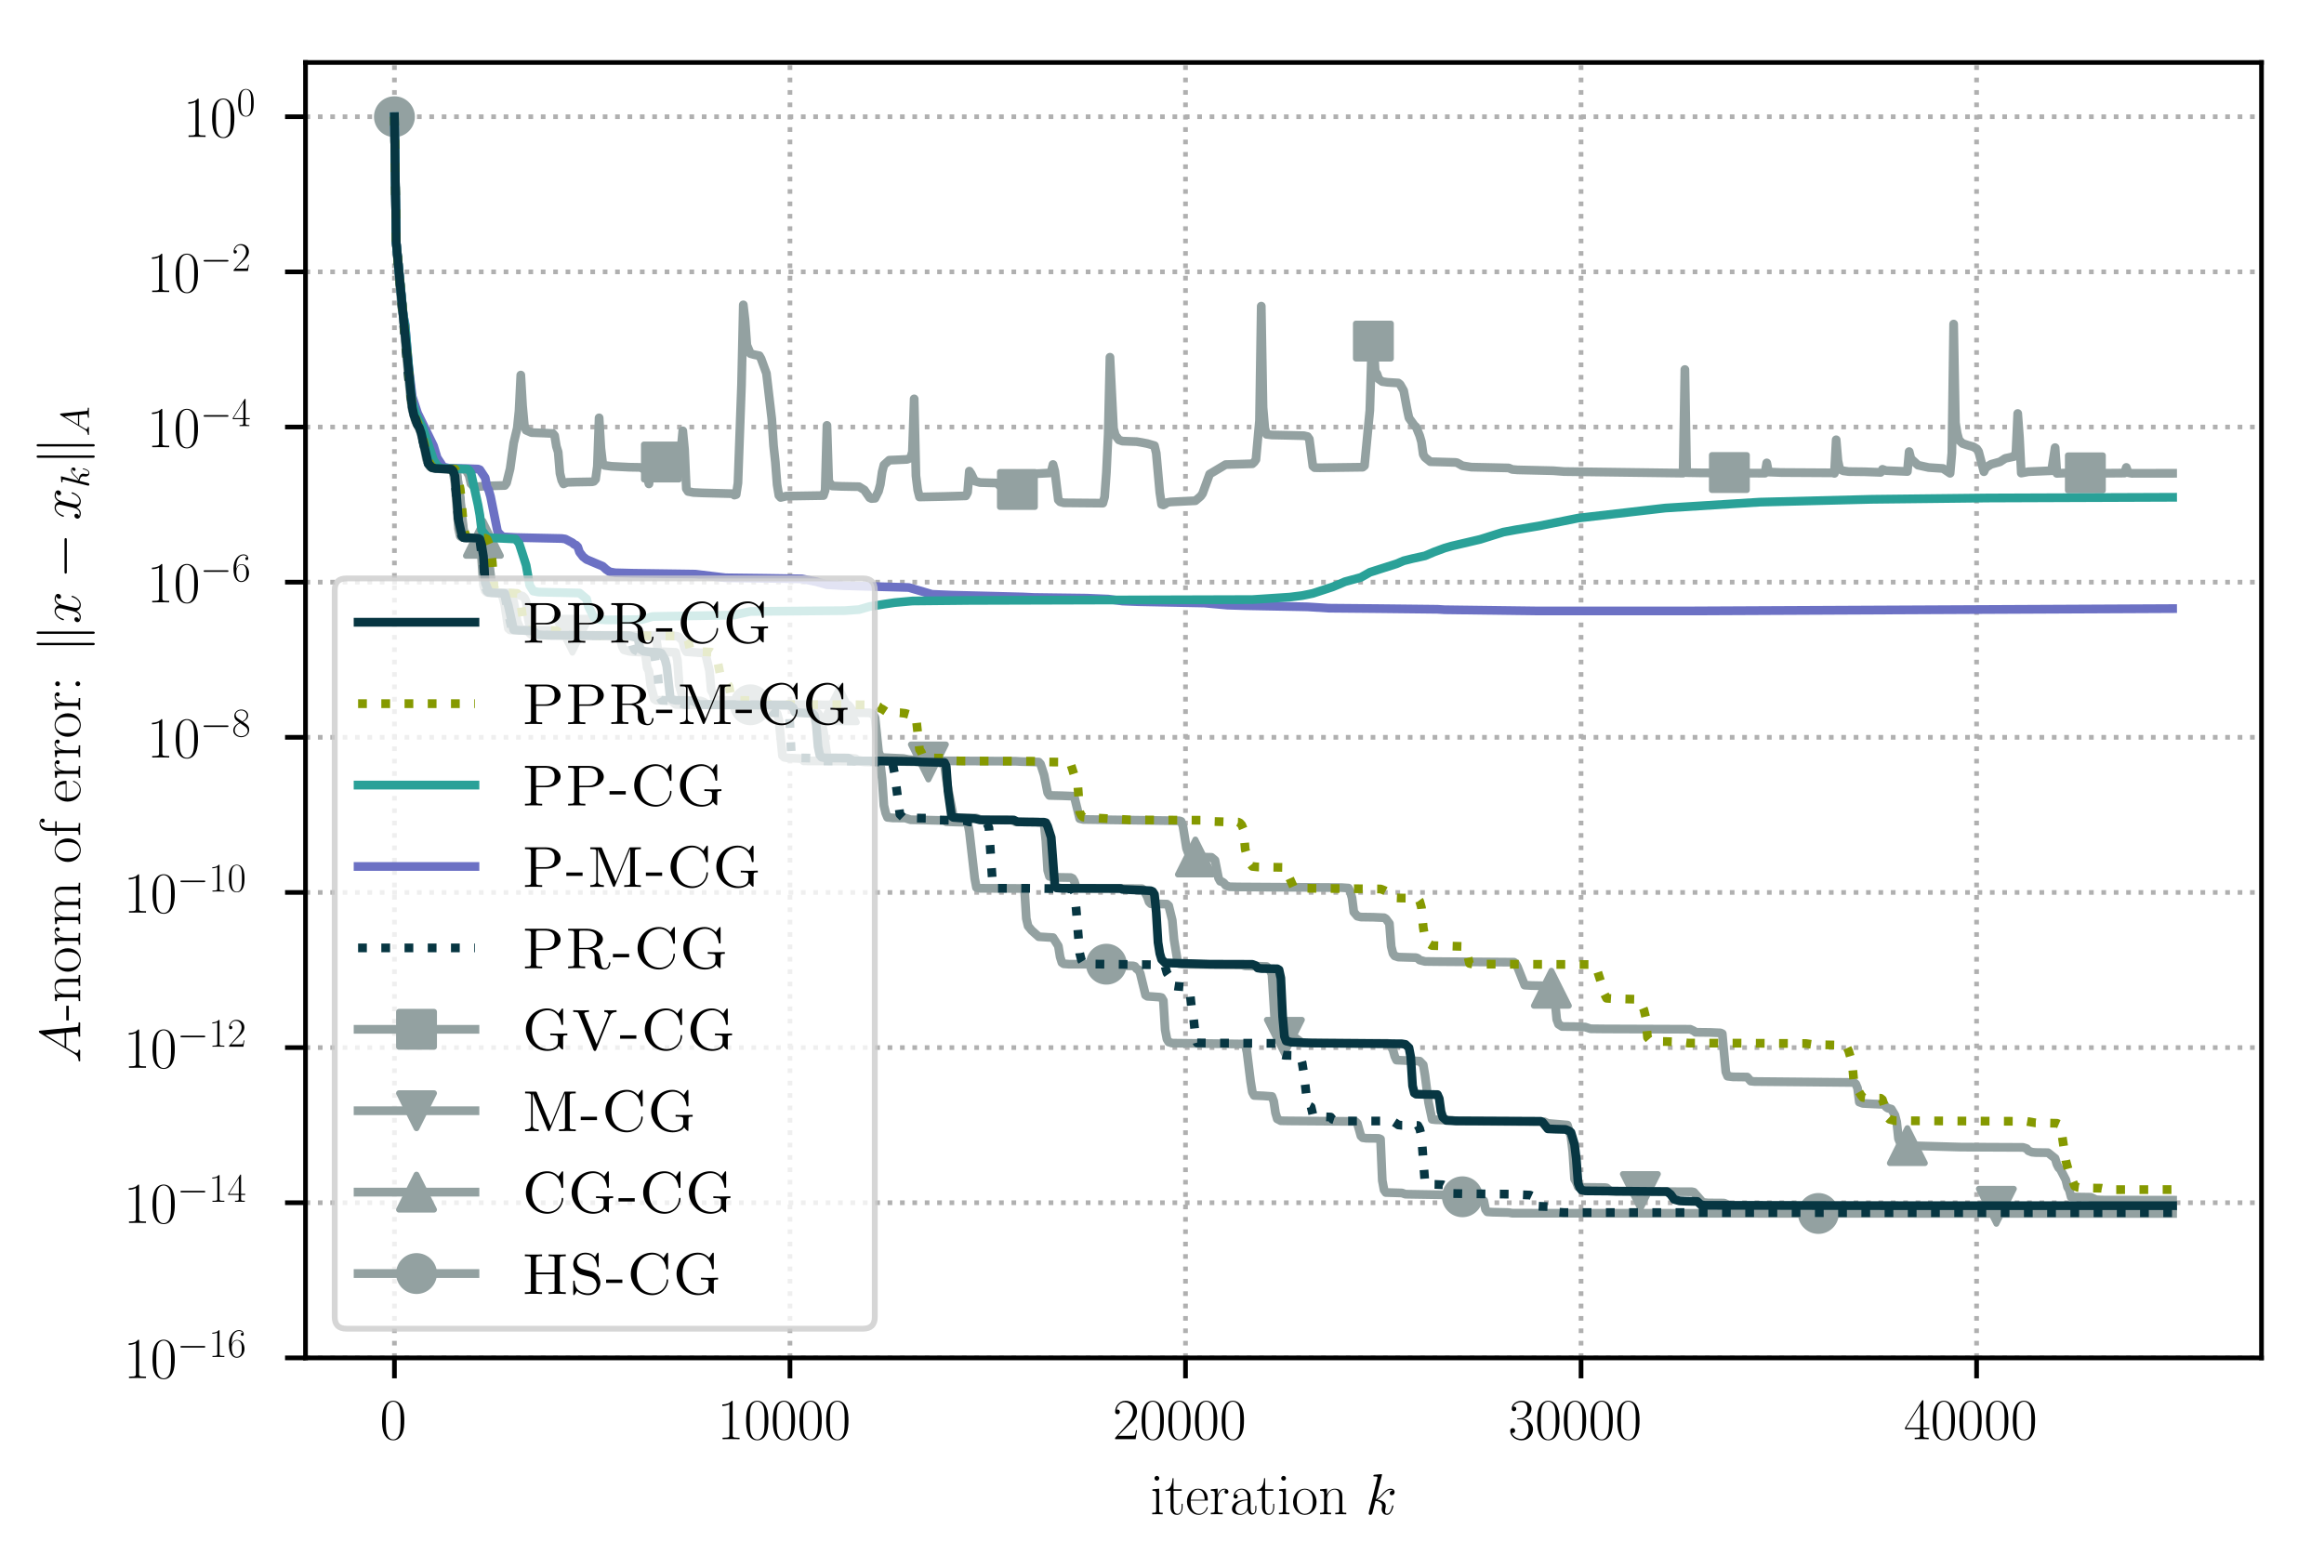 <?xml version="1.0" encoding="utf-8" standalone="no"?>
<!DOCTYPE svg PUBLIC "-//W3C//DTD SVG 1.1//EN"
  "http://www.w3.org/Graphics/SVG/1.1/DTD/svg11.dtd">
<!-- Created with matplotlib (https://matplotlib.org/) -->
<svg height="268.371pt" version="1.1" viewBox="0 0 397.794 268.371" width="397.794pt" xmlns="http://www.w3.org/2000/svg" xmlns:xlink="http://www.w3.org/1999/xlink">
 <defs>
  <style type="text/css">
*{stroke-linecap:butt;stroke-linejoin:round;}
  </style>
 </defs>
 <g id="figure_1">
  <g id="patch_1">
   <path d="M -0 268.371 
L 397.794 268.371 
L 397.794 0 
L -0 0 
z
" style="fill:#ffffff;"/>
  </g>
  <g id="axes_1">
   <g id="patch_2">
    <path d="M 52.294 232.46 
L 387.094 232.46 
L 387.094 10.7 
L 52.294 10.7 
z
" style="fill:#ffffff;"/>
   </g>
   <g id="matplotlib.axis_1">
    <g id="xtick_1">
     <g id="line2d_1">
      <path clip-path="url(#p4d298a73eb)" d="M 67.513 232.46 
L 67.513 10.7 
" style="fill:none;stroke:#b0b0b0;stroke-dasharray:0.8,1.32;stroke-dashoffset:0;stroke-width:0.8;"/>
     </g>
     <g id="line2d_2">
      <defs>
       <path d="M 0 0 
L 0 3.5 
" id="m23d0c2f8cd" style="stroke:#000000;stroke-width:0.8;"/>
      </defs>
      <g>
       <use style="stroke:#000000;stroke-width:0.8;" x="67.513" xlink:href="#m23d0c2f8cd" y="232.46"/>
      </g>
     </g>
     <g id="text_1">
      <!-- $0$ -->
      <defs>
       <path d="M 42 31.844 
C 42 37.969 41.906 48.422 37.703 56.453 
C 34 63.484 28.094 66 22.906 66 
C 18.094 66 12 63.781 8.203 56.562 
C 4.203 49.016 3.797 39.672 3.797 31.844 
C 3.797 26.109 3.906 17.375 7 9.734 
C 11.297 -0.609 19 -2 22.906 -2 
C 27.5 -2 34.5 -0.109 38.594 9.438 
C 41.594 16.375 42 24.5 42 31.844 
z
M 22.906 -0.406 
C 16.5 -0.406 12.703 5.125 11.297 12.75 
C 10.203 18.688 10.203 27.328 10.203 32.953 
C 10.203 40.688 10.203 47.109 11.5 53.234 
C 13.406 61.781 19 64.391 22.906 64.391 
C 27 64.391 32.297 61.672 34.203 53.438 
C 35.5 47.719 35.594 40.984 35.594 32.953 
C 35.594 26.422 35.594 18.375 34.406 12.453 
C 32.297 1.5 26.406 -0.406 22.906 -0.406 
z
" id="CMR17-48"/>
      </defs>
      <g transform="translate(65.022 246.378)scale(0.1 -0.1)">
       <use transform="scale(0.996)" xlink:href="#CMR17-48"/>
      </g>
     </g>
    </g>
    <g id="xtick_2">
     <g id="line2d_3">
      <path clip-path="url(#p4d298a73eb)" d="M 135.217 232.46 
L 135.217 10.7 
" style="fill:none;stroke:#b0b0b0;stroke-dasharray:0.8,1.32;stroke-dashoffset:0;stroke-width:0.8;"/>
     </g>
     <g id="line2d_4">
      <g>
       <use style="stroke:#000000;stroke-width:0.8;" x="135.217" xlink:href="#m23d0c2f8cd" y="232.46"/>
      </g>
     </g>
     <g id="text_2">
      <!-- $10000$ -->
      <defs>
       <path d="M 26.594 63.797 
C 26.594 65.891 26.5 66 25.094 66 
C 21.203 61.359 15.297 59.891 9.703 59.688 
C 9.406 59.688 8.906 59.688 8.797 59.5 
C 8.703 59.297 8.703 59.094 8.703 57 
C 11.797 57 17 57.594 21 59.984 
L 21 7.297 
C 21 3.797 20.797 2.594 12.203 2.594 
L 9.203 2.594 
L 9.203 0 
C 14 0.094 19 0.188 23.797 0.188 
C 28.594 0.188 33.594 0.094 38.406 0 
L 38.406 2.594 
L 35.406 2.594 
C 26.797 2.594 26.594 3.688 26.594 7.297 
z
" id="CMR17-49"/>
      </defs>
      <g transform="translate(122.763 246.378)scale(0.1 -0.1)">
       <use transform="scale(0.996)" xlink:href="#CMR17-49"/>
       <use transform="translate(45.69 0)scale(0.996)" xlink:href="#CMR17-48"/>
       <use transform="translate(91.381 0)scale(0.996)" xlink:href="#CMR17-48"/>
       <use transform="translate(137.071 0)scale(0.996)" xlink:href="#CMR17-48"/>
       <use transform="translate(182.762 0)scale(0.996)" xlink:href="#CMR17-48"/>
      </g>
     </g>
    </g>
    <g id="xtick_3">
     <g id="line2d_5">
      <path clip-path="url(#p4d298a73eb)" d="M 202.921 232.46 
L 202.921 10.7 
" style="fill:none;stroke:#b0b0b0;stroke-dasharray:0.8,1.32;stroke-dashoffset:0;stroke-width:0.8;"/>
     </g>
     <g id="line2d_6">
      <g>
       <use style="stroke:#000000;stroke-width:0.8;" x="202.921" xlink:href="#m23d0c2f8cd" y="232.46"/>
      </g>
     </g>
     <g id="text_3">
      <!-- $20000$ -->
      <defs>
       <path d="M 41.703 15.469 
L 39.906 15.469 
C 38.906 8.391 38.094 7.188 37.703 6.594 
C 37.203 5.797 30 5.797 28.594 5.797 
L 9.406 5.797 
C 13 9.688 20 16.766 28.5 24.938 
C 34.594 30.719 41.703 37.5 41.703 47.391 
C 41.703 59.188 32.297 66 21.797 66 
C 10.797 66 4.094 56.297 4.094 47.297 
C 4.094 43.391 7 42.891 8.203 42.891 
C 9.203 42.891 12.203 43.484 12.203 46.984 
C 12.203 50.094 9.594 51 8.203 51 
C 7.594 51 7 50.891 6.594 50.688 
C 8.5 59.188 14.297 63.391 20.406 63.391 
C 29.094 63.391 34.797 56.5 34.797 47.391 
C 34.797 38.703 29.703 31.219 24 24.734 
L 4.094 2.297 
L 4.094 0 
L 39.297 0 
z
" id="CMR17-50"/>
      </defs>
      <g transform="translate(190.467 246.378)scale(0.1 -0.1)">
       <use transform="scale(0.996)" xlink:href="#CMR17-50"/>
       <use transform="translate(45.69 0)scale(0.996)" xlink:href="#CMR17-48"/>
       <use transform="translate(91.381 0)scale(0.996)" xlink:href="#CMR17-48"/>
       <use transform="translate(137.071 0)scale(0.996)" xlink:href="#CMR17-48"/>
       <use transform="translate(182.762 0)scale(0.996)" xlink:href="#CMR17-48"/>
      </g>
     </g>
    </g>
    <g id="xtick_4">
     <g id="line2d_7">
      <path clip-path="url(#p4d298a73eb)" d="M 270.625 232.46 
L 270.625 10.7 
" style="fill:none;stroke:#b0b0b0;stroke-dasharray:0.8,1.32;stroke-dashoffset:0;stroke-width:0.8;"/>
     </g>
     <g id="line2d_8">
      <g>
       <use style="stroke:#000000;stroke-width:0.8;" x="270.625" xlink:href="#m23d0c2f8cd" y="232.46"/>
      </g>
     </g>
     <g id="text_4">
      <!-- $30000$ -->
      <defs>
       <path d="M 22.094 34 
C 31 34 34.906 26.141 34.906 17.094 
C 34.906 5.031 28.5 0.391 22.703 0.391 
C 17.406 0.391 8.797 3.016 6.094 10.797 
C 6.594 10.594 7.094 10.594 7.594 10.594 
C 10 10.594 11.797 12.188 11.797 14.797 
C 11.797 17.688 9.594 19 7.594 19 
C 5.906 19 3.297 18.188 3.297 14.484 
C 3.297 5.234 12.297 -2 22.906 -2 
C 34 -2 42.5 6.75 42.5 16.984 
C 42.5 26.844 34.5 34 25 35.094 
C 32.594 36.672 39.906 43.375 39.906 52.391 
C 39.906 60.25 32 66 23 66 
C 13.906 66 5.906 60.344 5.906 52.297 
C 5.906 48.797 8.5 48.188 9.797 48.188 
C 11.906 48.188 13.703 49.484 13.703 52.094 
C 13.703 54.688 11.906 56 9.797 56 
C 9.406 56 8.906 56 8.5 55.797 
C 11.406 62.484 19.297 63.688 22.797 63.688 
C 26.297 63.688 32.906 61.969 32.906 52.297 
C 32.906 49.484 32.5 44.547 29.094 40.219 
C 26.094 36.391 22.703 36.188 19.406 35.891 
C 18.906 35.891 16.594 35.688 16.203 35.688 
C 15.5 35.594 15.094 35.5 15.094 34.797 
C 15.094 34.094 15.203 34 17.203 34 
z
" id="CMR17-51"/>
      </defs>
      <g transform="translate(258.171 246.378)scale(0.1 -0.1)">
       <use transform="scale(0.996)" xlink:href="#CMR17-51"/>
       <use transform="translate(45.69 0)scale(0.996)" xlink:href="#CMR17-48"/>
       <use transform="translate(91.381 0)scale(0.996)" xlink:href="#CMR17-48"/>
       <use transform="translate(137.071 0)scale(0.996)" xlink:href="#CMR17-48"/>
       <use transform="translate(182.762 0)scale(0.996)" xlink:href="#CMR17-48"/>
      </g>
     </g>
    </g>
    <g id="xtick_5">
     <g id="line2d_9">
      <path clip-path="url(#p4d298a73eb)" d="M 338.329 232.46 
L 338.329 10.7 
" style="fill:none;stroke:#b0b0b0;stroke-dasharray:0.8,1.32;stroke-dashoffset:0;stroke-width:0.8;"/>
     </g>
     <g id="line2d_10">
      <g>
       <use style="stroke:#000000;stroke-width:0.8;" x="338.329" xlink:href="#m23d0c2f8cd" y="232.46"/>
      </g>
     </g>
     <g id="text_5">
      <!-- $40000$ -->
      <defs>
       <path d="M 33.594 64.797 
C 33.594 66.891 33.5 67 31.703 67 
L 2 19.594 
L 2 17 
L 27.797 17 
L 27.797 7.188 
C 27.797 3.594 27.594 2.594 20.594 2.594 
L 18.703 2.594 
L 18.703 0 
C 21.906 0.188 27.297 0.188 30.703 0.188 
C 34.094 0.188 39.5 0.188 42.703 0 
L 42.703 2.594 
L 40.797 2.594 
C 33.797 2.594 33.594 3.594 33.594 7.188 
L 33.594 17 
L 43.797 17 
L 43.797 19.594 
L 33.594 19.594 
z
M 28.094 58.172 
L 28.094 19.594 
L 4 19.594 
z
" id="CMR17-52"/>
      </defs>
      <g transform="translate(325.876 246.378)scale(0.1 -0.1)">
       <use transform="scale(0.996)" xlink:href="#CMR17-52"/>
       <use transform="translate(45.69 0)scale(0.996)" xlink:href="#CMR17-48"/>
       <use transform="translate(91.381 0)scale(0.996)" xlink:href="#CMR17-48"/>
       <use transform="translate(137.071 0)scale(0.996)" xlink:href="#CMR17-48"/>
       <use transform="translate(182.762 0)scale(0.996)" xlink:href="#CMR17-48"/>
      </g>
     </g>
    </g>
    <g id="text_6">
     <!-- iteration $k$ -->
     <defs>
      <path d="M 15.5 61.891 
C 15.5 64.094 13.703 66 11.406 66 
C 9.203 66 7.297 64.188 7.297 61.891 
C 7.297 59.688 9.094 57.797 11.406 57.797 
C 13.594 57.797 15.5 59.594 15.5 61.891 
z
M 3.797 42.891 
L 3.797 40.297 
C 9.406 40.297 10.203 39.688 10.203 34.859 
L 10.203 6.922 
C 10.203 3.094 9.797 2.594 3.406 2.594 
L 3.406 0 
C 5.797 0.188 10.094 0.188 12.594 0.188 
C 15 0.188 19.094 0.188 21.406 0 
L 21.406 2.594 
C 15.5 2.594 15.297 3.203 15.297 6.812 
L 15.297 44 
z
" id="CMR17-105"/>
      <path d="M 15.094 40.391 
L 29.094 40.391 
L 29.094 43 
L 15.094 43 
L 15.094 62 
L 13.297 62 
C 13.094 51.438 9.594 42.188 1.094 41.984 
L 1.094 40.391 
L 9.797 40.391 
L 9.797 12.156 
C 9.797 10.234 9.797 -1 21.406 -1 
C 27.297 -1 30.703 4.812 30.703 12.25 
L 30.703 17.984 
L 28.906 17.984 
L 28.906 12.344 
C 28.906 5.422 26.203 0.797 22 0.797 
C 19.094 0.797 15.094 2.797 15.094 11.953 
z
" id="CMR17-116"/>
      <path d="M 38.094 23.484 
C 38.5 23.891 38.5 24.094 38.5 25.094 
C 38.5 35.172 33.094 44 21.703 44 
C 11.094 44 2.703 33.984 2.703 21.781 
C 2.703 8.656 12.203 -1 22.797 -1 
C 34 -1 38.406 9.672 38.406 11.797 
C 38.406 12.5 37.797 12.5 37.594 12.5 
C 36.906 12.5 36.797 12.297 36.406 11.078 
C 34.203 4.219 28.703 0.797 23.5 0.797 
C 19.203 0.797 14.906 3.219 12.203 7.656 
C 9.094 12.797 9.094 18.75 9.094 23.484 
z
M 9.203 25 
C 9.906 39.234 17.594 42.391 21.594 42.391 
C 28.406 42.391 33 36.062 33.094 25 
z
" id="CMR17-101"/>
      <path d="M 15 23.703 
C 15 33.344 19.094 42.391 26.594 42.391 
C 27.297 42.391 28 42.297 28.703 41.984 
C 28.703 41.984 26.5 41.281 26.5 38.672 
C 26.5 36.266 28.406 35.266 29.906 35.266 
C 31.094 35.266 33.297 35.969 33.297 38.781 
C 33.297 41.984 30.094 44 26.703 44 
C 19.094 44 15.797 36.562 14.797 33.047 
L 14.703 33.047 
L 14.703 44 
L 3.094 42.891 
L 3.094 40.281 
C 9 40.281 9.906 39.688 9.906 34.859 
L 9.906 6.922 
C 9.906 3.094 9.5 2.594 3.094 2.594 
L 3.094 0 
C 5.5 0.188 10.094 0.188 12.703 0.188 
C 15.594 0.188 20.703 0.188 23.406 0 
L 23.406 2.594 
C 16.203 2.594 15 2.594 15 7.109 
z
" id="CMR17-114"/>
      <path d="M 36 25.875 
C 36 32 36 35.547 31.797 39.594 
C 28.094 42.984 23.797 44 20.406 44 
C 12.5 44 6.797 37.625 6.797 30.891 
C 6.797 27.188 9.797 27 10.406 27 
C 11.703 27 14 27.797 14 30.594 
C 14 33.094 12.094 34.188 10.406 34.188 
C 10 34.188 9.5 34.094 9.203 34 
C 11.297 40.531 16.703 42.391 20.203 42.391 
C 25.203 42.391 30.703 37.828 30.703 29.297 
L 30.703 25.5 
C 24.797 25.297 17.703 24.5 12.094 21.453 
C 5.797 17.922 4 12.844 4 9 
C 4 1.203 13 -1 18.297 -1 
C 23.797 -1 28.906 2.109 31.094 7.891 
C 31.297 3.422 34.094 -0.609 38.5 -0.609 
C 40.594 -0.609 45.906 0.797 45.906 8.797 
L 45.906 14.469 
L 44.094 14.469 
L 44.094 8.703 
C 44.094 2.516 41.406 1.703 40.094 1.703 
C 36 1.703 36 6.969 36 11.438 
z
M 30.703 13.859 
C 30.703 5.047 24.5 0.594 19 0.594 
C 14 0.594 10.094 4.344 10.094 9 
C 10.094 12.047 11.406 17.406 17.203 20.656 
C 22 23.391 27.5 23.797 30.703 24 
z
" id="CMR17-97"/>
      <path d="M 43.094 21.188 
C 43.094 34 33.797 44 22.906 44 
C 12 44 2.703 34 2.703 21.188 
C 2.703 8.594 12 -1 22.906 -1 
C 33.797 -1 43.094 8.594 43.094 21.188 
z
M 22.906 0.797 
C 18.203 0.797 14.203 3.594 11.906 7.5 
C 9.406 12 9.094 17.594 9.094 22 
C 9.094 26.188 9.297 31.391 11.906 35.891 
C 13.906 39.188 17.797 42.391 22.906 42.391 
C 27.406 42.391 31.203 39.891 33.594 36.391 
C 36.703 31.688 36.703 25.094 36.703 22 
C 36.703 18.094 36.5 12.094 33.797 7.297 
C 31 2.688 26.703 0.797 22.906 0.797 
z
" id="CMR17-111"/>
      <path d="M 41.5 30.531 
C 41.5 35.656 40.5 44 28.703 44 
C 20.797 44 16.703 37.875 15.203 33.844 
L 15.094 33.844 
L 15.094 44 
L 3.297 42.891 
L 3.297 40.281 
C 9.203 40.281 10.094 39.688 10.094 34.859 
L 10.094 6.922 
C 10.094 3.094 9.703 2.594 3.297 2.594 
L 3.297 0 
C 5.703 0.188 10.094 0.188 12.703 0.188 
C 15.297 0.188 19.797 0.188 22.203 0 
L 22.203 2.594 
C 15.797 2.594 15.406 3 15.406 6.922 
L 15.406 26.219 
C 15.406 35.453 21 42.391 28 42.391 
C 35.406 42.391 36.203 35.766 36.203 30.938 
L 36.203 6.922 
C 36.203 3.094 35.797 2.594 29.406 2.594 
L 29.406 0 
C 31.797 0.188 36.203 0.188 38.797 0.188 
C 41.406 0.188 45.906 0.188 48.297 0 
L 48.297 2.594 
C 41.906 2.594 41.5 3 41.5 6.922 
z
" id="CMR17-110"/>
      <path d="M 28.094 66.484 
C 28.203 66.891 28.406 67.484 28.406 67.984 
C 28.406 69 27.406 69 27.203 69 
C 27.094 69 23.5 68.688 21.703 68.484 
C 20 68.391 18.5 68.188 16.703 68.094 
C 14.297 67.891 13.594 67.797 13.594 65.984 
C 13.594 64.984 14.594 64.984 15.594 64.984 
C 20.703 64.984 20.703 64.109 20.703 63.125 
C 20.703 62.719 20.703 62.531 20.203 60.75 
L 5.906 3.906 
C 5.5 2.391 5.5 2.203 5.5 1.594 
C 5.5 -0.609 7.203 -1 8.203 -1 
C 11 -1 11.594 1.188 12.406 4.297 
L 17.094 23.062 
C 24.297 22.266 28.594 19.25 28.594 14.438 
C 28.594 13.828 28.594 13.438 28.297 11.922 
C 27.906 10.422 27.906 9.219 27.906 8.719 
C 27.906 2.891 31.703 -1 36.797 -1 
C 41.406 -1 43.797 3.203 44.594 4.609 
C 46.703 8.312 48 13.938 48 14.328 
C 48 14.828 47.594 15.234 47 15.234 
C 46.094 15.234 46 14.828 45.594 13.234 
C 44.203 8.016 42.094 1 37 1 
C 35 1 33.703 2 33.703 5.812 
C 33.703 7.719 34.094 9.922 34.5 11.422 
C 34.906 13.234 34.906 13.328 34.906 14.531 
C 34.906 20.453 29.594 23.766 20.406 24.969 
C 24 27.172 27.594 31.078 29 32.594 
C 34.703 38.984 38.594 41.984 43.203 41.984 
C 45.5 41.984 46.094 41.484 46.797 41 
C 43.094 40.594 41.703 37.984 41.703 35.984 
C 41.703 33.594 43.594 32.797 45 32.797 
C 47.703 32.797 50.094 35.094 50.094 38.297 
C 50.094 41.156 47.797 44 43.297 44 
C 37.797 44 33.297 40.297 26.203 32.297 
C 25.203 31.078 21.5 27.281 17.797 25.875 
z
" id="CMMI12-107"/>
     </defs>
     <g transform="translate(196.885 259.234)scale(0.1 -0.1)">
      <use transform="scale(0.996)" xlink:href="#CMR17-105"/>
      <use transform="translate(24.871 0)scale(0.996)" xlink:href="#CMR17-116"/>
      <use transform="translate(60.152 0)scale(0.996)" xlink:href="#CMR17-101"/>
      <use transform="translate(100.637 0)scale(0.996)" xlink:href="#CMR17-114"/>
      <use transform="translate(135.918 0)scale(0.996)" xlink:href="#CMR17-97"/>
      <use transform="translate(181.609 0)scale(0.996)" xlink:href="#CMR17-116"/>
      <use transform="translate(216.889 0)scale(0.996)" xlink:href="#CMR17-105"/>
      <use transform="translate(241.761 0)scale(0.996)" xlink:href="#CMR17-111"/>
      <use transform="translate(287.451 0)scale(0.996)" xlink:href="#CMR17-110"/>
      <use transform="translate(368.422 0)scale(0.996)" xlink:href="#CMMI12-107"/>
     </g>
    </g>
   </g>
   <g id="matplotlib.axis_2">
    <g id="ytick_1">
     <g id="line2d_11">
      <path clip-path="url(#p4d298a73eb)" d="M 52.294 232.46 
L 387.094 232.46 
" style="fill:none;stroke:#b0b0b0;stroke-dasharray:0.8,1.32;stroke-dashoffset:0;stroke-width:0.8;"/>
     </g>
     <g id="line2d_12">
      <defs>
       <path d="M 0 0 
L -3.5 0 
" id="m5c7372a6a7" style="stroke:#000000;stroke-width:0.8;"/>
      </defs>
      <g>
       <use style="stroke:#000000;stroke-width:0.8;" x="52.294" xlink:href="#m5c7372a6a7" y="232.46"/>
      </g>
     </g>
     <g id="text_7">
      <!-- $10^{-16}$ -->
      <defs>
       <path d="M 65.906 23 
C 67.594 23 69.406 23 69.406 25 
C 69.406 27 67.594 27 65.906 27 
L 11.797 27 
C 10.094 27 8.297 27 8.297 25 
C 8.297 23 10.094 23 11.797 23 
z
" id="CMSY10-0"/>
       <path d="M 10.594 34.344 
C 10.594 58 21.797 63.688 28.297 63.688 
C 30.406 63.688 35.5 63.266 37.5 59.094 
C 35.906 59.094 32.906 59.094 32.906 55.594 
C 32.906 52.891 35.094 52 36.5 52 
C 37.406 52 40.094 52.391 40.094 55.797 
C 40.094 62.297 35.094 66 28.203 66 
C 16.297 66 3.797 53.297 3.797 31.422 
C 3.797 4.016 15.094 -2 23.094 -2 
C 32.797 -2 42 6.734 42 20.234 
C 42 32.828 33.906 42 23.703 42 
C 17.594 42 13.094 37.969 10.594 30.922 
z
M 23.094 0.391 
C 10.797 0.391 10.797 18.938 10.797 22.656 
C 10.797 29.906 14.203 40.391 23.5 40.391 
C 25.203 40.391 30.094 40.391 33.406 33.438 
C 35.203 29.516 35.203 25.375 35.203 20.344 
C 35.203 14.906 35.203 10.875 33.094 6.844 
C 30.906 2.703 27.703 0.391 23.094 0.391 
z
" id="CMR17-54"/>
      </defs>
      <g transform="translate(21.163 235.919)scale(0.1 -0.1)">
       <use transform="scale(0.996)" xlink:href="#CMR17-49"/>
       <use transform="translate(45.69 0)scale(0.996)" xlink:href="#CMR17-48"/>
       <use transform="translate(91.381 36.154)scale(0.697)" xlink:href="#CMSY10-0"/>
       <use transform="translate(145.622 36.154)scale(0.697)" xlink:href="#CMR17-49"/>
       <use transform="translate(177.605 36.154)scale(0.697)" xlink:href="#CMR17-54"/>
      </g>
     </g>
    </g>
    <g id="ytick_2">
     <g id="line2d_13">
      <path clip-path="url(#p4d298a73eb)" d="M 52.294 205.9 
L 387.094 205.9 
" style="fill:none;stroke:#b0b0b0;stroke-dasharray:0.8,1.32;stroke-dashoffset:0;stroke-width:0.8;"/>
     </g>
     <g id="line2d_14">
      <g>
       <use style="stroke:#000000;stroke-width:0.8;" x="52.294" xlink:href="#m5c7372a6a7" y="205.9"/>
      </g>
     </g>
     <g id="text_8">
      <!-- $10^{-14}$ -->
      <g transform="translate(21.163 209.36)scale(0.1 -0.1)">
       <use transform="scale(0.996)" xlink:href="#CMR17-49"/>
       <use transform="translate(45.69 0)scale(0.996)" xlink:href="#CMR17-48"/>
       <use transform="translate(91.381 36.154)scale(0.697)" xlink:href="#CMSY10-0"/>
       <use transform="translate(145.622 36.154)scale(0.697)" xlink:href="#CMR17-49"/>
       <use transform="translate(177.605 36.154)scale(0.697)" xlink:href="#CMR17-52"/>
      </g>
     </g>
    </g>
    <g id="ytick_3">
     <g id="line2d_15">
      <path clip-path="url(#p4d298a73eb)" d="M 52.294 179.341 
L 387.094 179.341 
" style="fill:none;stroke:#b0b0b0;stroke-dasharray:0.8,1.32;stroke-dashoffset:0;stroke-width:0.8;"/>
     </g>
     <g id="line2d_16">
      <g>
       <use style="stroke:#000000;stroke-width:0.8;" x="52.294" xlink:href="#m5c7372a6a7" y="179.341"/>
      </g>
     </g>
     <g id="text_9">
      <!-- $10^{-12}$ -->
      <g transform="translate(21.163 182.8)scale(0.1 -0.1)">
       <use transform="scale(0.996)" xlink:href="#CMR17-49"/>
       <use transform="translate(45.69 0)scale(0.996)" xlink:href="#CMR17-48"/>
       <use transform="translate(91.381 36.154)scale(0.697)" xlink:href="#CMSY10-0"/>
       <use transform="translate(145.622 36.154)scale(0.697)" xlink:href="#CMR17-49"/>
       <use transform="translate(177.605 36.154)scale(0.697)" xlink:href="#CMR17-50"/>
      </g>
     </g>
    </g>
    <g id="ytick_4">
     <g id="line2d_17">
      <path clip-path="url(#p4d298a73eb)" d="M 52.294 152.781 
L 387.094 152.781 
" style="fill:none;stroke:#b0b0b0;stroke-dasharray:0.8,1.32;stroke-dashoffset:0;stroke-width:0.8;"/>
     </g>
     <g id="line2d_18">
      <g>
       <use style="stroke:#000000;stroke-width:0.8;" x="52.294" xlink:href="#m5c7372a6a7" y="152.781"/>
      </g>
     </g>
     <g id="text_10">
      <!-- $10^{-10}$ -->
      <g transform="translate(21.163 156.24)scale(0.1 -0.1)">
       <use transform="scale(0.996)" xlink:href="#CMR17-49"/>
       <use transform="translate(45.69 0)scale(0.996)" xlink:href="#CMR17-48"/>
       <use transform="translate(91.381 36.154)scale(0.697)" xlink:href="#CMSY10-0"/>
       <use transform="translate(145.622 36.154)scale(0.697)" xlink:href="#CMR17-49"/>
       <use transform="translate(177.605 36.154)scale(0.697)" xlink:href="#CMR17-48"/>
      </g>
     </g>
    </g>
    <g id="ytick_5">
     <g id="line2d_19">
      <path clip-path="url(#p4d298a73eb)" d="M 52.294 126.221 
L 387.094 126.221 
" style="fill:none;stroke:#b0b0b0;stroke-dasharray:0.8,1.32;stroke-dashoffset:0;stroke-width:0.8;"/>
     </g>
     <g id="line2d_20">
      <g>
       <use style="stroke:#000000;stroke-width:0.8;" x="52.294" xlink:href="#m5c7372a6a7" y="126.221"/>
      </g>
     </g>
     <g id="text_11">
      <!-- $10^{-8}$ -->
      <defs>
       <path d="M 27.203 35.766 
C 33.5 38.969 39.906 43.797 39.906 51.531 
C 39.906 60.688 31.094 66 23 66 
C 13.906 66 5.906 59.375 5.906 50.234 
C 5.906 47.719 6.5 43.391 10.406 39.578 
C 11.406 38.578 15.594 35.562 18.297 33.656 
C 13.797 31.344 3.297 25.812 3.297 14.766 
C 3.297 4.406 13.094 -2 22.797 -2 
C 33.5 -2 42.5 5.719 42.5 15.969 
C 42.5 25.109 36.406 29.328 32.406 32.047 
z
M 14.094 44.609 
C 13.297 45.109 9.297 48.219 9.297 52.938 
C 9.297 59.078 15.594 63.688 22.797 63.688 
C 30.703 63.688 36.5 58.062 36.5 51.531 
C 36.5 42.188 26.094 36.859 25.594 36.859 
C 25.5 36.859 25.406 36.859 24.594 37.469 
z
M 32.5 24 
C 34 22.906 38.797 19.578 38.797 13.453 
C 38.797 6.016 31.406 0.391 23 0.391 
C 13.906 0.391 7 6.922 7 14.859 
C 7 22.797 13.094 29.438 20 32.547 
z
" id="CMR17-56"/>
      </defs>
      <g transform="translate(25.134 129.68)scale(0.1 -0.1)">
       <use transform="scale(0.996)" xlink:href="#CMR17-49"/>
       <use transform="translate(45.69 0)scale(0.996)" xlink:href="#CMR17-48"/>
       <use transform="translate(91.381 36.154)scale(0.697)" xlink:href="#CMSY10-0"/>
       <use transform="translate(145.622 36.154)scale(0.697)" xlink:href="#CMR17-56"/>
      </g>
     </g>
    </g>
    <g id="ytick_6">
     <g id="line2d_21">
      <path clip-path="url(#p4d298a73eb)" d="M 52.294 99.661 
L 387.094 99.661 
" style="fill:none;stroke:#b0b0b0;stroke-dasharray:0.8,1.32;stroke-dashoffset:0;stroke-width:0.8;"/>
     </g>
     <g id="line2d_22">
      <g>
       <use style="stroke:#000000;stroke-width:0.8;" x="52.294" xlink:href="#m5c7372a6a7" y="99.661"/>
      </g>
     </g>
     <g id="text_12">
      <!-- $10^{-6}$ -->
      <g transform="translate(25.134 103.121)scale(0.1 -0.1)">
       <use transform="scale(0.996)" xlink:href="#CMR17-49"/>
       <use transform="translate(45.69 0)scale(0.996)" xlink:href="#CMR17-48"/>
       <use transform="translate(91.381 36.154)scale(0.697)" xlink:href="#CMSY10-0"/>
       <use transform="translate(145.622 36.154)scale(0.697)" xlink:href="#CMR17-54"/>
      </g>
     </g>
    </g>
    <g id="ytick_7">
     <g id="line2d_23">
      <path clip-path="url(#p4d298a73eb)" d="M 52.294 73.102 
L 387.094 73.102 
" style="fill:none;stroke:#b0b0b0;stroke-dasharray:0.8,1.32;stroke-dashoffset:0;stroke-width:0.8;"/>
     </g>
     <g id="line2d_24">
      <g>
       <use style="stroke:#000000;stroke-width:0.8;" x="52.294" xlink:href="#m5c7372a6a7" y="73.102"/>
      </g>
     </g>
     <g id="text_13">
      <!-- $10^{-4}$ -->
      <g transform="translate(25.134 76.561)scale(0.1 -0.1)">
       <use transform="scale(0.996)" xlink:href="#CMR17-49"/>
       <use transform="translate(45.69 0)scale(0.996)" xlink:href="#CMR17-48"/>
       <use transform="translate(91.381 36.154)scale(0.697)" xlink:href="#CMSY10-0"/>
       <use transform="translate(145.622 36.154)scale(0.697)" xlink:href="#CMR17-52"/>
      </g>
     </g>
    </g>
    <g id="ytick_8">
     <g id="line2d_25">
      <path clip-path="url(#p4d298a73eb)" d="M 52.294 46.542 
L 387.094 46.542 
" style="fill:none;stroke:#b0b0b0;stroke-dasharray:0.8,1.32;stroke-dashoffset:0;stroke-width:0.8;"/>
     </g>
     <g id="line2d_26">
      <g>
       <use style="stroke:#000000;stroke-width:0.8;" x="52.294" xlink:href="#m5c7372a6a7" y="46.542"/>
      </g>
     </g>
     <g id="text_14">
      <!-- $10^{-2}$ -->
      <g transform="translate(25.134 50.001)scale(0.1 -0.1)">
       <use transform="scale(0.996)" xlink:href="#CMR17-49"/>
       <use transform="translate(45.69 0)scale(0.996)" xlink:href="#CMR17-48"/>
       <use transform="translate(91.381 36.154)scale(0.697)" xlink:href="#CMSY10-0"/>
       <use transform="translate(145.622 36.154)scale(0.697)" xlink:href="#CMR17-50"/>
      </g>
     </g>
    </g>
    <g id="ytick_9">
     <g id="line2d_27">
      <path clip-path="url(#p4d298a73eb)" d="M 52.294 19.982 
L 387.094 19.982 
" style="fill:none;stroke:#b0b0b0;stroke-dasharray:0.8,1.32;stroke-dashoffset:0;stroke-width:0.8;"/>
     </g>
     <g id="line2d_28">
      <g>
       <use style="stroke:#000000;stroke-width:0.8;" x="52.294" xlink:href="#m5c7372a6a7" y="19.982"/>
      </g>
     </g>
     <g id="text_15">
      <!-- $10^{0}$ -->
      <g transform="translate(31.361 23.441)scale(0.1 -0.1)">
       <use transform="scale(0.996)" xlink:href="#CMR17-49"/>
       <use transform="translate(45.69 0)scale(0.996)" xlink:href="#CMR17-48"/>
       <use transform="translate(91.381 36.154)scale(0.697)" xlink:href="#CMR17-48"/>
      </g>
     </g>
    </g>
    <g id="text_16">
     <!-- $A$-norm of error: $\| x-x_k \|_A$ -->
     <defs>
      <path d="M 17 11.25 
C 13.5 5.234 10.094 3.203 5.297 2.891 
C 4.203 2.797 3.406 2.797 3.406 1 
C 3.406 0.391 3.906 0 4.594 0 
C 6.406 0 10.906 0.188 12.703 0.188 
C 15.594 0.188 18.797 0 21.594 0 
C 22.203 0 23.406 0 23.406 1.891 
C 23.406 2.797 22.594 2.891 22 2.891 
C 19.703 3.094 17.797 3.906 17.797 6.359 
C 17.797 7.781 18.406 8.906 19.703 11.156 
L 27.297 24 
L 52.797 24 
C 52.906 23.078 52.906 22.266 53 21.344 
C 53.297 18.688 54.5 8.094 54.5 6.156 
C 54.5 3.094 49.406 2.891 47.797 2.891 
C 46.703 2.891 45.594 2.891 45.594 1.094 
C 45.594 0 46.5 0 47.094 0 
C 48.797 0 50.797 0.188 52.5 0.188 
L 58.203 0.188 
C 64.297 0.188 68.703 0 68.797 0 
C 69.5 0 70.594 0 70.594 1.891 
C 70.594 2.891 69.703 2.891 68.203 2.891 
C 62.703 2.891 62.594 3.812 62.297 6.875 
L 56.203 68.797 
C 56 70.797 55.594 71 54.5 71 
C 53.5 71 52.906 70.797 52 69.297 
z
M 29 26.891 
L 49.094 59.859 
L 52.5 26.891 
z
" id="CMMI12-65"/>
      <path d="M 25.5 19.594 
L 25.5 24 
L 0.406 24 
L 0.406 19.594 
z
" id="CMR17-45"/>
      <path d="M 67.594 30.531 
C 67.594 35.562 66.703 44 54.797 44 
C 48 44 43.297 39.375 41.5 33.953 
L 41.406 33.953 
C 40.203 42.188 34.297 44 28.703 44 
C 20.797 44 16.703 37.875 15.203 33.844 
L 15.094 33.844 
L 15.094 44 
L 3.297 42.891 
L 3.297 40.281 
C 9.203 40.281 10.094 39.688 10.094 34.859 
L 10.094 6.922 
C 10.094 3.094 9.703 2.594 3.297 2.594 
L 3.297 0 
C 5.703 0.188 10.094 0.188 12.703 0.188 
C 15.297 0.188 19.797 0.188 22.203 0 
L 22.203 2.594 
C 15.797 2.594 15.406 3 15.406 6.922 
L 15.406 26.219 
C 15.406 35.453 21 42.391 28 42.391 
C 35.406 42.391 36.203 35.766 36.203 30.938 
L 36.203 6.922 
C 36.203 3.094 35.797 2.594 29.406 2.594 
L 29.406 0 
C 31.797 0.188 36.203 0.188 38.797 0.188 
C 41.406 0.188 45.906 0.188 48.297 0 
L 48.297 2.594 
C 41.906 2.594 41.5 3 41.5 6.922 
L 41.5 26.219 
C 41.5 35.453 47.094 42.391 54.094 42.391 
C 61.5 42.391 62.297 35.766 62.297 30.938 
L 62.297 6.922 
C 62.297 3.094 61.906 2.594 55.5 2.594 
L 55.5 0 
C 57.906 0.188 62.297 0.188 64.906 0.188 
C 67.5 0.188 72 0.188 74.406 0 
L 74.406 2.594 
C 68 2.594 67.594 3 67.594 6.922 
z
" id="CMR17-109"/>
      <path d="M 15.297 40.391 
L 26.703 40.391 
L 26.703 43 
L 15.094 43 
L 15.094 55.297 
C 15.094 63.688 19.297 68.391 23.594 68.391 
C 24.906 68.391 26.406 68.172 27.406 67.797 
C 26.594 67.594 24.5 66.891 24.5 64.391 
C 24.5 61.797 26.5 61 27.906 61 
C 29.297 61 31.297 61.797 31.297 64.391 
C 31.297 68.016 27.703 70 23.703 70 
C 18 70 10.203 65.797 10.203 55.094 
L 10.203 43 
L 2.203 43 
L 2.203 40.391 
L 10.203 40.391 
L 10.203 6.891 
C 10.203 3.094 9.797 2.594 3.406 2.594 
L 3.406 0 
C 5.797 0.188 10.406 0.188 13 0.188 
C 15.906 0.188 21 0.188 23.703 0 
L 23.703 2.594 
C 16.5 2.594 15.297 2.594 15.297 7.094 
z
" id="CMR17-102"/>
      <path d="M 16.594 38.891 
C 16.594 41.391 14.594 43 12.5 43 
C 10.5 43 8.406 41.391 8.406 38.891 
C 8.406 36.391 10.406 34.797 12.5 34.797 
C 14.5 34.797 16.594 36.391 16.594 38.891 
z
M 16.594 4.094 
C 16.594 6.594 14.594 8.188 12.5 8.188 
C 10.5 8.188 8.406 6.594 8.406 4.094 
C 8.406 1.594 10.406 0 12.5 0 
C 14.5 0 16.594 1.594 16.594 4.094 
z
" id="CMR17-58"/>
      <path d="M 17.203 71.594 
C 17.203 73.188 17.203 75 15.203 75 
C 13.203 75 13.203 72.797 13.203 71.297 
L 13.203 -21.312 
C 13.203 -22.906 13.203 -25 15.203 -25 
C 17.203 -25 17.203 -23.203 17.203 -21.609 
z
M 36.703 71.297 
C 36.703 72.891 36.703 75 34.703 75 
C 32.703 75 32.703 73.188 32.703 71.594 
L 32.703 -21.609 
C 32.703 -23.203 32.703 -25 34.703 -25 
C 36.703 -25 36.703 -22.812 36.703 -21.312 
z
" id="CMSY10-107"/>
      <path d="M 47.406 41 
C 44.203 40.391 43 37.984 43 36.094 
C 43 33.688 44.906 32.891 46.297 32.891 
C 49.297 32.891 51.406 35.484 51.406 38.188 
C 51.406 42.094 46.594 44 42.406 44 
C 36.297 44 32.906 38.297 32 36.391 
C 29.703 43.594 23.5 44 21.703 44 
C 11.5 44 6.094 31.141 6.094 28.891 
C 6.094 28.484 6.5 27.969 7.203 27.969 
C 8 27.969 8.203 28.578 8.406 28.984 
C 11.797 40.188 18.5 41.984 21.406 41.984 
C 25.906 41.984 26.797 38.094 26.797 35.688 
C 26.797 33.484 26.203 31.141 25 26.219 
L 21.594 12.156 
C 20.094 6.094 17.203 1 11.906 1 
C 11.406 1 8.906 1 6.797 1.969 
C 10.406 2.594 11.203 5.594 11.203 6.797 
C 11.203 8.797 9.703 10 7.797 10 
C 5.406 10 2.797 7.891 2.797 4.688 
C 2.797 0.891 7.5 -1 11.797 -1 
C 16.594 -1 20 2.391 22.094 6.484 
C 23.703 1 28.703 -1 32.406 -1 
C 42.594 -1 48 11.734 48 14 
C 48 14.516 47.594 14.922 47 14.922 
C 46.094 14.922 46 14.406 45.703 13.594 
C 43 4.688 37.203 1 32.703 1 
C 29.203 1 27.297 3.188 27.297 7.297 
C 27.297 9.484 27.703 11.125 29.297 17.906 
L 32.797 31.859 
C 34.297 37.891 37.703 41.984 42.297 41.984 
C 42.5 41.984 45.297 41.984 47.406 41 
z
" id="CMMI12-120"/>
     </defs>
     <g transform="translate(15.225 182.036)rotate(-90)scale(0.1 -0.1)">
      <use transform="translate(0 14.944)scale(0.996)" xlink:href="#CMMI12-65"/>
      <use transform="translate(73.128 14.944)scale(0.996)" xlink:href="#CMR17-45"/>
      <use transform="translate(103.204 14.944)scale(0.996)" xlink:href="#CMR17-110"/>
      <use transform="translate(154.099 14.944)scale(0.996)" xlink:href="#CMR17-111"/>
      <use transform="translate(199.79 14.944)scale(0.996)" xlink:href="#CMR17-114"/>
      <use transform="translate(235.07 14.944)scale(0.996)" xlink:href="#CMR17-109"/>
      <use transform="translate(342.066 14.944)scale(0.996)" xlink:href="#CMR17-111"/>
      <use transform="translate(387.757 14.944)scale(0.996)" xlink:href="#CMR17-102"/>
      <use transform="translate(445.306 14.944)scale(0.996)" xlink:href="#CMR17-101"/>
      <use transform="translate(485.792 14.944)scale(0.996)" xlink:href="#CMR17-114"/>
      <use transform="translate(521.072 14.944)scale(0.996)" xlink:href="#CMR17-114"/>
      <use transform="translate(556.353 14.944)scale(0.996)" xlink:href="#CMR17-111"/>
      <use transform="translate(602.044 14.944)scale(0.996)" xlink:href="#CMR17-114"/>
      <use transform="translate(637.324 14.944)scale(0.996)" xlink:href="#CMR17-58"/>
      <use transform="translate(702.681 14.944)scale(0.996)" xlink:href="#CMSY10-107"/>
      <use transform="translate(752.495 14.944)scale(0.996)" xlink:href="#CMMI12-120"/>
      <use transform="translate(830.068 14.944)scale(0.996)" xlink:href="#CMSY10-0"/>
      <use transform="translate(929.694 14.944)scale(0.996)" xlink:href="#CMMI12-120"/>
      <use transform="translate(985.129 0)scale(0.697)" xlink:href="#CMMI12-107"/>
      <use transform="translate(1023.482 14.944)scale(0.996)" xlink:href="#CMSY10-107"/>
      <use transform="translate(1073.295 0)scale(0.697)" xlink:href="#CMMI12-65"/>
     </g>
    </g>
   </g>
   <g id="line2d_29">
    <path clip-path="url(#p4d298a73eb)" d="M 67.513 19.982 
L 67.817 41.526 
L 69.036 54.488 
L 69.645 61.537 
L 70.255 67.919 
L 70.559 70.15 
L 71.169 72.258 
L 71.778 73.408 
L 72.083 74.245 
L 72.692 77.002 
L 72.997 78.649 
L 73.301 79.433 
L 73.606 79.904 
L 74.215 80.181 
L 77.262 80.407 
L 77.567 80.852 
L 77.871 82.73 
L 78.481 90.485 
L 78.785 91.791 
L 79.09 91.999 
L 79.699 92.08 
L 81.527 92.13 
L 81.832 92.451 
L 82.137 93.375 
L 82.441 95.715 
L 82.746 100.17 
L 83.051 101.143 
L 83.355 101.422 
L 84.269 101.484 
L 85.488 101.54 
L 85.793 101.619 
L 86.097 102.377 
L 86.402 103.559 
L 87.011 107.579 
L 87.316 107.842 
L 88.535 107.905 
L 90.363 107.944 
L 90.667 108.398 
L 90.972 108.653 
L 91.886 108.738 
L 105.901 108.923 
L 106.206 109.452 
L 106.51 110.695 
L 106.815 111.256 
L 107.729 111.497 
L 108.643 111.591 
L 110.166 111.655 
L 110.471 112.04 
L 110.776 114.323 
L 111.08 114.908 
L 111.385 117.339 
L 111.994 119.675 
L 112.299 119.872 
L 113.518 119.914 
L 114.736 119.93 
L 115.041 120.068 
L 115.65 120.593 
L 116.564 120.638 
L 128.751 120.682 
L 129.36 121.445 
L 129.97 121.878 
L 130.579 122.003 
L 133.016 122.145 
L 133.321 123.257 
L 133.93 129.359 
L 134.235 129.643 
L 134.844 129.761 
L 137.282 129.87 
L 137.586 130.26 
L 140.938 130.272 
L 147.031 130.316 
L 147.945 130.442 
L 150.382 130.498 
L 150.687 130.765 
L 150.992 133.383 
L 151.296 137.894 
L 151.601 139.194 
L 151.906 139.929 
L 152.82 140.025 
L 154.952 140.042 
L 155.866 140.334 
L 157.39 140.363 
L 161.655 140.469 
L 161.96 140.661 
L 163.483 140.721 
L 165.616 140.768 
L 165.92 142.365 
L 166.834 150.351 
L 167.139 151.937 
L 167.749 152.073 
L 175.061 152.102 
L 175.365 152.268 
L 175.67 157.24 
L 175.975 158.536 
L 176.584 159.278 
L 177.803 160.363 
L 180.24 160.513 
L 181.154 161.957 
L 181.459 163.826 
L 181.763 164.784 
L 182.068 164.992 
L 182.982 165.063 
L 190.903 165.066 
L 191.513 165.296 
L 193.036 165.327 
L 193.95 165.353 
L 194.255 165.442 
L 194.559 165.864 
L 194.864 165.992 
L 195.169 166.644 
L 196.083 170.367 
L 196.387 170.56 
L 197.301 170.618 
L 198.52 170.709 
L 198.825 170.782 
L 199.129 171.298 
L 199.434 176.272 
L 199.739 177.888 
L 200.043 178.389 
L 200.653 178.576 
L 213.144 178.727 
L 213.449 180.153 
L 214.058 185.112 
L 214.363 186.969 
L 214.667 187.537 
L 216.191 187.599 
L 217.714 187.707 
L 218.019 188.523 
L 218.323 190.509 
L 218.628 191.552 
L 219.237 191.867 
L 220.761 191.892 
L 231.729 191.975 
L 232.034 192.022 
L 232.338 192.32 
L 232.948 194.479 
L 233.252 194.773 
L 233.862 194.86 
L 235.994 194.882 
L 236.299 195.015 
L 236.604 202.099 
L 236.908 203.708 
L 237.213 204.148 
L 239.955 204.226 
L 240.564 204.438 
L 250.009 204.593 
L 250.314 204.881 
L 250.618 205.401 
L 251.532 205.497 
L 253.97 205.554 
L 254.274 207.047 
L 254.579 207.462 
L 255.493 207.52 
L 258.235 207.581 
L 258.844 207.691 
L 265.547 207.696 
L 371.876 207.738 
L 371.876 207.738 
" style="fill:none;stroke:#93a1a1;stroke-linecap:square;stroke-width:1.5;"/>
    <defs>
     <path d="M 0 3 
C 0.796 3 1.559 2.684 2.121 2.121 
C 2.684 1.559 3 0.796 3 0 
C 3 -0.796 2.684 -1.559 2.121 -2.121 
C 1.559 -2.684 0.796 -3 0 -3 
C -0.796 -3 -1.559 -2.684 -2.121 -2.121 
C -2.684 -1.559 -3 -0.796 -3 0 
C -3 0.796 -2.684 1.559 -2.121 2.121 
C -1.559 2.684 -0.796 3 0 3 
z
" id="m985657cbd2" style="stroke:#93a1a1;"/>
    </defs>
    <g clip-path="url(#p4d298a73eb)">
     <use style="fill:#93a1a1;stroke:#93a1a1;" x="67.513" xlink:href="#m985657cbd2" y="19.982"/>
     <use style="fill:#93a1a1;stroke:#93a1a1;" x="128.446" xlink:href="#m985657cbd2" y="120.656"/>
     <use style="fill:#93a1a1;stroke:#93a1a1;" x="189.38" xlink:href="#m985657cbd2" y="165.064"/>
     <use style="fill:#93a1a1;stroke:#93a1a1;" x="250.314" xlink:href="#m985657cbd2" y="204.881"/>
     <use style="fill:#93a1a1;stroke:#93a1a1;" x="311.247" xlink:href="#m985657cbd2" y="207.738"/>
    </g>
   </g>
   <g id="line2d_30">
    <path clip-path="url(#p4d298a73eb)" d="M 67.513 19.982 
L 67.817 41.523 
L 69.036 54.292 
L 70.559 69.703 
L 70.864 70.99 
L 72.083 73.685 
L 73.301 78.709 
L 73.911 79.716 
L 74.215 80.034 
L 74.825 80.198 
L 77.567 80.269 
L 78.176 80.986 
L 78.785 85.166 
L 79.09 89.334 
L 79.395 91.074 
L 79.699 91.788 
L 80.004 92.034 
L 81.527 92.086 
L 82.746 92.15 
L 83.051 92.414 
L 83.355 93.445 
L 84.269 100.828 
L 84.879 101.4 
L 85.488 101.48 
L 87.925 101.579 
L 89.449 102.059 
L 89.753 102.339 
L 90.058 102.979 
L 90.363 105.632 
L 90.667 107.22 
L 90.972 107.664 
L 91.581 107.903 
L 94.628 107.947 
L 95.847 108.733 
L 99.198 108.752 
L 108.034 108.766 
L 115.346 108.873 
L 115.955 108.941 
L 116.26 109.111 
L 116.869 109.719 
L 117.174 110.996 
L 117.478 111.572 
L 120.525 111.795 
L 120.83 112.25 
L 121.439 114.823 
L 121.744 118.189 
L 122.048 118.718 
L 122.353 119.702 
L 122.658 119.879 
L 124.79 119.916 
L 126.923 119.999 
L 127.228 120.479 
L 127.837 120.632 
L 137.586 120.644 
L 145.203 120.702 
L 145.508 121.04 
L 145.812 121.609 
L 146.422 121.919 
L 147.031 122.014 
L 148.859 122.024 
L 149.468 122.296 
L 149.773 122.839 
L 150.382 128.713 
L 150.687 129.547 
L 151.296 129.701 
L 154.648 129.859 
L 155.562 130.035 
L 158.304 130.238 
L 173.842 130.318 
L 174.756 130.373 
L 177.803 130.463 
L 178.107 130.799 
L 178.717 132.678 
L 179.326 135.731 
L 179.631 136.173 
L 181.763 136.224 
L 183.591 136.294 
L 183.896 136.443 
L 184.81 140.148 
L 185.419 140.287 
L 201.871 140.514 
L 202.176 140.612 
L 202.481 141.437 
L 203.09 145.22 
L 203.395 146.054 
L 203.699 146.549 
L 204.309 146.7 
L 207.355 146.765 
L 207.965 147.268 
L 208.574 150.328 
L 208.879 150.875 
L 209.183 150.952 
L 209.488 151.166 
L 209.793 151.546 
L 210.402 151.806 
L 211.925 151.84 
L 229.596 151.951 
L 230.815 152.035 
L 231.12 152.644 
L 231.424 153.724 
L 231.729 156.133 
L 232.338 156.85 
L 232.948 156.995 
L 235.08 157.025 
L 236.908 157.106 
L 237.213 157.282 
L 237.822 158.101 
L 238.127 162.034 
L 238.432 163.24 
L 238.736 163.645 
L 239.346 163.85 
L 242.392 163.939 
L 242.697 164.071 
L 243.002 164.357 
L 243.916 164.593 
L 245.744 164.617 
L 259.149 164.72 
L 259.454 165.005 
L 259.758 165.565 
L 260.977 168.649 
L 262.196 168.722 
L 265.242 168.776 
L 265.547 169.181 
L 265.852 169.862 
L 266.156 171.281 
L 266.461 174.521 
L 266.766 175.339 
L 267.375 175.73 
L 269.508 175.753 
L 271.336 175.822 
L 272.25 176.12 
L 274.687 176.146 
L 289.311 176.201 
L 289.92 176.48 
L 290.225 176.718 
L 292.663 176.745 
L 294.491 176.823 
L 294.795 176.966 
L 295.405 183.497 
L 295.709 184.242 
L 296.623 184.352 
L 299.061 184.383 
L 299.67 185.081 
L 300.279 185.147 
L 317.341 185.31 
L 317.645 185.564 
L 317.95 186.279 
L 318.255 188.673 
L 318.864 188.895 
L 320.692 188.992 
L 322.52 189.064 
L 322.825 189.485 
L 323.129 189.704 
L 323.739 189.87 
L 324.348 190.892 
L 324.653 192.052 
L 324.957 194.938 
L 325.262 195.651 
L 325.567 195.951 
L 326.176 196.111 
L 335.621 196.376 
L 346.284 196.426 
L 346.893 196.627 
L 347.198 197.003 
L 347.807 197.245 
L 348.417 197.305 
L 350.549 197.333 
L 351.768 198.303 
L 352.073 199.315 
L 352.377 199.905 
L 352.682 200.21 
L 353.596 201.971 
L 353.901 203.215 
L 354.206 203.752 
L 354.51 204.908 
L 356.338 204.938 
L 357.862 204.96 
L 358.776 205.387 
L 359.69 205.444 
L 371.876 205.465 
L 371.876 205.465 
" style="fill:none;stroke:#93a1a1;stroke-linecap:square;stroke-width:1.5;"/>
    <defs>
     <path d="M 0 -3 
L -3 3 
L 3 3 
z
" id="m4832dce83f" style="stroke:#93a1a1;stroke-linejoin:miter;"/>
    </defs>
    <g clip-path="url(#p4d298a73eb)">
     <use style="fill:#93a1a1;stroke:#93a1a1;stroke-linejoin:miter;" x="82.746" xlink:href="#m4832dce83f" y="92.15"/>
     <use style="fill:#93a1a1;stroke:#93a1a1;stroke-linejoin:miter;" x="143.68" xlink:href="#m4832dce83f" y="120.651"/>
     <use style="fill:#93a1a1;stroke:#93a1a1;stroke-linejoin:miter;" x="204.613" xlink:href="#m4832dce83f" y="146.712"/>
     <use style="fill:#93a1a1;stroke:#93a1a1;stroke-linejoin:miter;" x="265.547" xlink:href="#m4832dce83f" y="169.181"/>
     <use style="fill:#93a1a1;stroke:#93a1a1;stroke-linejoin:miter;" x="326.481" xlink:href="#m4832dce83f" y="196.122"/>
    </g>
   </g>
   <g id="line2d_31">
    <path clip-path="url(#p4d298a73eb)" d="M 67.513 19.982 
L 67.817 41.517 
L 69.036 54.202 
L 70.559 69.671 
L 71.169 71.582 
L 71.778 72.909 
L 72.083 73.648 
L 73.301 78.679 
L 73.911 79.729 
L 74.215 80.045 
L 75.129 80.208 
L 77.567 80.276 
L 77.871 80.395 
L 78.176 80.925 
L 79.09 88.427 
L 79.395 91.128 
L 79.699 91.882 
L 80.004 92.049 
L 82.746 92.276 
L 83.051 92.658 
L 83.355 93.586 
L 83.66 95.843 
L 83.965 100.46 
L 84.269 101.074 
L 84.574 101.368 
L 85.183 101.482 
L 87.316 101.58 
L 87.621 102.117 
L 87.925 103.023 
L 88.535 106.458 
L 89.144 107.814 
L 90.058 107.903 
L 93.409 107.982 
L 94.323 108.684 
L 95.237 108.744 
L 111.994 108.979 
L 112.299 109.117 
L 112.604 111.28 
L 112.908 111.552 
L 113.822 111.593 
L 115.65 111.679 
L 115.955 113.067 
L 116.26 117.291 
L 116.869 119.441 
L 117.174 119.858 
L 118.088 119.914 
L 119.916 119.989 
L 120.525 120.217 
L 120.83 120.511 
L 121.439 120.616 
L 124.79 120.638 
L 136.368 120.719 
L 136.672 120.991 
L 136.977 121.687 
L 137.586 121.994 
L 140.024 122.131 
L 140.328 122.605 
L 140.938 125.128 
L 141.547 129.234 
L 141.852 129.749 
L 144.898 129.766 
L 146.422 129.866 
L 146.726 130.105 
L 147.64 130.269 
L 160.132 130.451 
L 161.655 130.779 
L 161.96 133.28 
L 163.178 139.786 
L 163.788 139.979 
L 165.311 140.028 
L 167.139 140.046 
L 167.749 140.286 
L 168.358 140.359 
L 173.233 140.405 
L 173.842 140.703 
L 177.193 140.726 
L 178.412 140.798 
L 178.717 141.048 
L 179.021 143.986 
L 179.326 149.01 
L 179.631 150.025 
L 180.545 150.194 
L 183.287 150.237 
L 183.591 150.382 
L 183.896 150.882 
L 184.201 151.977 
L 184.81 152.066 
L 195.473 152.139 
L 195.778 152.368 
L 196.387 153.543 
L 196.692 154.416 
L 196.997 154.719 
L 199.129 154.763 
L 199.739 154.779 
L 200.043 155.049 
L 200.653 157.531 
L 200.957 160.867 
L 201.567 164.585 
L 201.871 164.994 
L 202.481 165.063 
L 212.535 165.187 
L 213.144 165.351 
L 216.8 165.458 
L 217.409 166.105 
L 217.714 166.792 
L 218.323 176.496 
L 218.628 177.312 
L 218.933 177.532 
L 220.456 177.582 
L 221.675 177.661 
L 222.893 178.541 
L 224.112 178.571 
L 237.518 178.61 
L 237.822 178.689 
L 238.432 179.754 
L 238.736 180.833 
L 239.041 181.484 
L 240.564 181.554 
L 243.002 181.66 
L 243.611 182.289 
L 243.916 184.098 
L 244.525 188.764 
L 245.134 191.625 
L 245.744 191.699 
L 248.486 191.773 
L 249.4 191.908 
L 264.328 192.038 
L 264.938 192.314 
L 268.289 192.602 
L 268.898 194.565 
L 269.203 197.187 
L 269.508 201.836 
L 269.812 202.361 
L 270.117 203.15 
L 270.726 203.265 
L 274.687 203.307 
L 274.992 203.352 
L 275.601 203.894 
L 276.515 203.978 
L 289.616 204.021 
L 289.92 204.093 
L 291.444 205.836 
L 292.358 205.937 
L 295.1 205.956 
L 296.319 206.464 
L 300.279 206.47 
L 309.115 206.468 
L 371.876 206.514 
L 371.876 206.514 
" style="fill:none;stroke:#93a1a1;stroke-linecap:square;stroke-width:1.5;"/>
    <defs>
     <path d="M -0 3 
L 3 -3 
L -3 -3 
z
" id="m6113319ad6" style="stroke:#93a1a1;stroke-linejoin:miter;"/>
    </defs>
    <g clip-path="url(#p4d298a73eb)">
     <use style="fill:#93a1a1;stroke:#93a1a1;stroke-linejoin:miter;" x="97.979" xlink:href="#m6113319ad6" y="108.749"/>
     <use style="fill:#93a1a1;stroke:#93a1a1;stroke-linejoin:miter;" x="158.913" xlink:href="#m6113319ad6" y="130.447"/>
     <use style="fill:#93a1a1;stroke:#93a1a1;stroke-linejoin:miter;" x="219.847" xlink:href="#m6113319ad6" y="177.58"/>
     <use style="fill:#93a1a1;stroke:#93a1a1;stroke-linejoin:miter;" x="280.78" xlink:href="#m6113319ad6" y="203.983"/>
     <use style="fill:#93a1a1;stroke:#93a1a1;stroke-linejoin:miter;" x="341.714" xlink:href="#m6113319ad6" y="206.514"/>
    </g>
   </g>
   <g id="line2d_32">
    <path clip-path="url(#p4d298a73eb)" d="M 67.513 19.982 
L 67.817 41.498 
L 68.731 52.371 
L 69.036 54.089 
L 70.559 68.917 
L 71.169 70.756 
L 72.692 74.705 
L 74.215 78.877 
L 74.825 79.969 
L 76.043 80.204 
L 79.699 80.329 
L 80.309 81.448 
L 80.613 82.803 
L 81.223 83.371 
L 83.051 83.204 
L 86.402 83.11 
L 86.707 82.686 
L 87.316 80.244 
L 87.925 75.835 
L 88.535 73.272 
L 88.839 70.337 
L 89.144 64.211 
L 89.449 69.493 
L 89.753 72.807 
L 90.058 73.66 
L 90.972 74.057 
L 92.8 74.126 
L 94.628 74.209 
L 94.933 74.58 
L 95.237 76.423 
L 95.542 77.394 
L 95.847 81.035 
L 96.151 82.231 
L 96.456 82.838 
L 97.065 82.57 
L 98.589 82.528 
L 101.331 82.48 
L 101.635 82.408 
L 101.94 82.055 
L 102.245 79.836 
L 102.549 71.532 
L 102.854 76.715 
L 103.159 79.324 
L 103.463 79.669 
L 104.682 79.833 
L 107.729 79.984 
L 109.557 80.013 
L 110.166 80.25 
L 110.471 80.672 
L 111.08 82.84 
L 111.385 80.25 
L 111.994 79.237 
L 113.518 79.089 
L 115.346 79.044 
L 115.955 78.845 
L 116.26 78.437 
L 116.564 77.059 
L 116.869 73.758 
L 117.174 76.922 
L 117.478 83.672 
L 117.783 84.137 
L 118.697 84.31 
L 120.22 84.381 
L 125.4 84.517 
L 125.704 84.76 
L 126.009 84.665 
L 126.314 82.69 
L 126.923 65.887 
L 127.228 52.191 
L 127.532 54.831 
L 127.837 59.083 
L 128.446 60.537 
L 129.056 60.707 
L 129.97 60.889 
L 130.274 61.409 
L 131.188 63.918 
L 132.102 71.713 
L 132.407 76.291 
L 132.712 79.082 
L 133.016 82.978 
L 133.321 84.831 
L 133.626 85.164 
L 134.54 84.936 
L 140.938 84.833 
L 141.242 83.923 
L 141.547 72.824 
L 141.852 82.438 
L 142.461 83.196 
L 143.984 83.261 
L 147.031 83.318 
L 147.945 83.877 
L 148.859 85.205 
L 149.164 85.348 
L 149.773 85.303 
L 150.382 84.086 
L 150.687 82.921 
L 150.992 80.787 
L 151.296 79.607 
L 152.21 78.78 
L 153.429 78.733 
L 155.257 78.646 
L 155.866 78.401 
L 156.171 77.354 
L 156.476 68.29 
L 156.78 81.46 
L 157.085 83.887 
L 157.39 85.081 
L 161.655 84.993 
L 165.311 84.89 
L 165.616 84.316 
L 165.92 80.654 
L 166.225 81.093 
L 166.834 82.352 
L 167.749 82.608 
L 170.491 82.683 
L 170.795 82.79 
L 171.1 83.131 
L 172.319 83.495 
L 172.623 83.807 
L 173.537 85.484 
L 173.842 85.297 
L 174.451 82.194 
L 174.756 81.878 
L 175.061 81.335 
L 175.67 81.181 
L 179.631 80.972 
L 179.935 80.751 
L 180.24 79.52 
L 180.545 80.643 
L 181.154 85.587 
L 181.459 85.908 
L 182.068 86.079 
L 188.771 86.138 
L 189.075 85.071 
L 189.38 80.896 
L 189.685 74.366 
L 189.989 61.157 
L 190.599 73.347 
L 190.903 74.489 
L 191.513 75.305 
L 192.122 75.518 
L 194.559 75.604 
L 195.473 75.76 
L 196.387 75.939 
L 197.606 76.289 
L 197.911 77.572 
L 198.52 84.321 
L 198.825 86.344 
L 199.129 86.442 
L 199.434 86.302 
L 199.739 86.035 
L 200.348 85.931 
L 204.613 85.721 
L 205.223 85.209 
L 205.527 84.935 
L 205.832 84.511 
L 207.051 81.165 
L 209.793 79.533 
L 214.363 79.394 
L 214.667 79.122 
L 214.972 78.687 
L 215.581 72.005 
L 215.886 52.414 
L 216.191 69.744 
L 216.495 73.305 
L 216.8 74.357 
L 217.714 74.464 
L 220.456 74.523 
L 223.198 74.591 
L 223.807 74.735 
L 224.112 75.162 
L 224.721 79.795 
L 225.026 80.06 
L 225.94 80.078 
L 233.252 79.982 
L 233.557 79.731 
L 234.471 70.259 
L 234.776 60.225 
L 235.08 58.392 
L 235.385 63.545 
L 235.69 64.011 
L 235.994 64.893 
L 236.604 65.327 
L 237.518 65.453 
L 239.346 65.563 
L 239.65 65.807 
L 240.26 66.869 
L 240.869 70.155 
L 241.174 71.558 
L 242.088 72.827 
L 242.392 73.099 
L 243.002 74.589 
L 243.306 75.637 
L 243.611 77.808 
L 243.916 78.307 
L 244.83 79.043 
L 246.353 79.083 
L 249.095 79.162 
L 249.4 79.209 
L 250.314 79.731 
L 251.837 79.971 
L 258.235 80.11 
L 258.844 80.366 
L 259.758 80.442 
L 265.852 80.584 
L 267.68 80.727 
L 288.092 80.996 
L 288.397 63.262 
L 288.702 80.91 
L 291.139 80.951 
L 302.107 81.005 
L 302.412 79.248 
L 302.717 80.809 
L 304.849 80.894 
L 313.685 80.947 
L 313.989 81.034 
L 314.294 75.29 
L 314.599 78.891 
L 314.903 80.329 
L 315.513 80.602 
L 316.427 80.733 
L 319.169 80.764 
L 321.911 80.865 
L 322.215 80.343 
L 322.825 80.563 
L 326.481 80.721 
L 326.785 77.31 
L 327.09 78.529 
L 328.309 79.639 
L 330.137 80.039 
L 332.574 80.201 
L 333.793 81.023 
L 334.097 77.572 
L 334.402 55.479 
L 334.707 72.37 
L 335.011 74.216 
L 335.316 75.34 
L 335.925 75.917 
L 336.839 76.224 
L 337.753 76.478 
L 338.363 76.842 
L 338.667 77.281 
L 339.581 80.754 
L 339.886 80.08 
L 340.8 79.489 
L 342.323 79.066 
L 343.237 78.475 
L 344.761 78.145 
L 345.065 77.432 
L 345.37 70.79 
L 345.675 74.935 
L 345.979 80.988 
L 346.589 80.874 
L 347.198 80.753 
L 351.159 80.582 
L 351.768 76.631 
L 352.073 81.038 
L 353.596 80.975 
L 358.471 80.938 
L 358.776 80.558 
L 359.08 80.591 
L 359.385 81.021 
L 363.65 80.985 
L 363.955 80.025 
L 364.26 80.911 
L 364.869 81.031 
L 371.876 81.021 
L 371.876 81.021 
" style="fill:none;stroke:#93a1a1;stroke-linecap:square;stroke-width:1.5;"/>
    <defs>
     <path d="M -3 3 
L 3 3 
L 3 -3 
L -3 -3 
z
" id="m8dc0db9c40" style="stroke:#93a1a1;stroke-linejoin:miter;"/>
    </defs>
    <g clip-path="url(#p4d298a73eb)">
     <use style="fill:#93a1a1;stroke:#93a1a1;stroke-linejoin:miter;" x="113.213" xlink:href="#m8dc0db9c40" y="79.092"/>
     <use style="fill:#93a1a1;stroke:#93a1a1;stroke-linejoin:miter;" x="174.147" xlink:href="#m8dc0db9c40" y="83.792"/>
     <use style="fill:#93a1a1;stroke:#93a1a1;stroke-linejoin:miter;" x="235.08" xlink:href="#m8dc0db9c40" y="58.392"/>
     <use style="fill:#93a1a1;stroke:#93a1a1;stroke-linejoin:miter;" x="296.014" xlink:href="#m8dc0db9c40" y="80.897"/>
     <use style="fill:#93a1a1;stroke:#93a1a1;stroke-linejoin:miter;" x="356.948" xlink:href="#m8dc0db9c40" y="80.953"/>
    </g>
   </g>
   <g id="line2d_33">
    <path clip-path="url(#p4d298a73eb)" d="M 67.513 19.982 
L 67.817 41.523 
L 69.95 65.033 
L 70.559 69.739 
L 70.864 71.205 
L 71.473 72.708 
L 71.778 73.229 
L 72.083 74.184 
L 73.301 79.381 
L 73.911 80.042 
L 74.52 80.197 
L 77.262 80.299 
L 77.567 80.614 
L 77.871 82.423 
L 78.176 85.388 
L 78.481 89.447 
L 78.785 91.111 
L 79.09 91.8 
L 79.395 92.047 
L 80.918 92.087 
L 81.527 92.107 
L 81.832 92.236 
L 82.137 92.596 
L 82.441 94.805 
L 82.746 96.031 
L 83.051 100.45 
L 83.355 101.203 
L 83.66 101.425 
L 84.574 101.484 
L 86.097 101.562 
L 86.402 101.906 
L 87.011 105.011 
L 87.621 107.819 
L 88.535 107.904 
L 90.972 107.984 
L 91.277 108.259 
L 92.495 108.593 
L 92.8 108.741 
L 99.807 108.765 
L 107.424 108.844 
L 107.729 109.055 
L 108.034 109.59 
L 108.338 110.716 
L 108.643 111.27 
L 109.252 111.566 
L 111.69 111.777 
L 111.994 112.127 
L 112.604 115.665 
L 112.908 119.29 
L 113.213 119.872 
L 114.127 119.914 
L 115.955 119.969 
L 116.26 120.292 
L 117.174 120.63 
L 123.876 120.644 
L 130.884 120.679 
L 131.188 120.768 
L 131.493 121.387 
L 132.102 121.917 
L 132.712 122.015 
L 134.54 122.042 
L 134.844 122.308 
L 135.149 123.005 
L 135.454 129.03 
L 135.758 129.475 
L 136.368 129.734 
L 137.891 129.763 
L 138.805 129.79 
L 139.11 129.929 
L 139.414 130.236 
L 141.547 130.272 
L 149.468 130.319 
L 150.078 130.444 
L 152.515 130.453 
L 152.82 130.86 
L 153.124 132.433 
L 154.038 139.417 
L 154.648 140.014 
L 158.608 140.072 
L 158.913 140.252 
L 160.132 140.363 
L 165.006 140.473 
L 165.92 140.709 
L 168.663 140.787 
L 168.967 140.988 
L 169.272 141.73 
L 169.881 151.036 
L 170.186 151.875 
L 170.795 152.066 
L 175.975 152.076 
L 183.287 152.162 
L 183.591 152.196 
L 183.896 152.726 
L 184.201 155.565 
L 184.81 163.192 
L 185.115 164.396 
L 185.419 164.898 
L 186.029 165.028 
L 198.825 165.17 
L 199.434 165.467 
L 199.739 166.544 
L 200.043 166.977 
L 200.348 167.68 
L 200.653 168.733 
L 201.262 168.828 
L 203.09 168.968 
L 203.395 169.077 
L 203.699 170.09 
L 204.004 173.007 
L 204.309 174.466 
L 204.613 177.307 
L 204.918 178.536 
L 206.746 178.557 
L 218.323 178.614 
L 218.628 178.951 
L 219.237 180.504 
L 219.847 180.656 
L 222.284 180.705 
L 222.589 180.934 
L 222.893 181.991 
L 223.198 183.901 
L 223.807 189.203 
L 224.417 189.5 
L 224.721 190.824 
L 225.026 191.043 
L 225.635 191.137 
L 227.768 191.233 
L 228.073 191.614 
L 228.987 191.908 
L 236.604 191.915 
L 238.432 191.967 
L 239.041 192.36 
L 239.346 192.582 
L 239.955 192.642 
L 242.697 192.675 
L 243.002 193.225 
L 243.306 194.433 
L 243.916 202.571 
L 244.22 202.744 
L 245.744 202.767 
L 246.962 202.825 
L 247.267 202.98 
L 247.876 204.025 
L 248.181 204.315 
L 250.314 204.348 
L 258.235 204.429 
L 259.454 204.485 
L 261.891 204.594 
L 262.196 204.737 
L 262.5 206.021 
L 262.805 206.471 
L 263.719 206.522 
L 265.547 206.573 
L 265.852 206.79 
L 266.156 207.315 
L 266.461 207.492 
L 267.68 207.579 
L 371.876 207.614 
L 371.876 207.614 
" style="fill:none;stroke:#073642;stroke-dasharray:1.5,2.475;stroke-dashoffset:0;stroke-width:1.5;"/>
   </g>
   <g id="line2d_34">
    <path clip-path="url(#p4d298a73eb)" d="M 67.513 19.982 
L 67.817 41.483 
L 69.036 54.023 
L 69.341 55.479 
L 69.95 62.757 
L 70.559 67.866 
L 71.473 70.705 
L 74.215 76.335 
L 74.825 78.353 
L 75.739 79.749 
L 76.043 79.978 
L 76.957 80.181 
L 79.699 80.215 
L 81.832 80.3 
L 82.137 80.419 
L 83.051 81.799 
L 83.355 83.345 
L 83.66 83.942 
L 83.965 85.009 
L 85.183 91.054 
L 85.793 91.664 
L 86.097 91.902 
L 88.23 92.021 
L 96.151 92.191 
L 96.761 92.277 
L 97.37 92.598 
L 97.979 92.918 
L 98.284 93.193 
L 98.589 93.312 
L 98.893 93.622 
L 99.198 94.52 
L 99.807 95.314 
L 100.417 95.782 
L 102.245 96.554 
L 103.159 96.933 
L 103.768 97.496 
L 104.377 97.898 
L 105.292 98.056 
L 108.338 98.135 
L 119.002 98.288 
L 124.181 98.915 
L 131.188 99.003 
L 137.282 99.101 
L 139.719 99.582 
L 141.547 100.093 
L 144.289 100.26 
L 155.562 100.578 
L 156.476 100.85 
L 159.522 101.739 
L 162.874 101.883 
L 175.061 102.194 
L 176.889 102.282 
L 186.029 102.404 
L 189.685 102.559 
L 192.122 102.897 
L 194.864 103.005 
L 206.137 103.234 
L 210.097 103.595 
L 213.144 103.688 
L 223.807 103.887 
L 227.463 104.116 
L 235.994 104.193 
L 246.048 104.305 
L 247.267 104.384 
L 262.805 104.586 
L 289.311 104.589 
L 371.876 104.189 
L 371.876 104.189 
" style="fill:none;stroke:#6c71c4;stroke-linecap:square;stroke-width:1.5;"/>
   </g>
   <g id="line2d_35">
    <path clip-path="url(#p4d298a73eb)" d="M 67.513 19.982 
L 67.817 41.517 
L 69.036 54.042 
L 69.341 55.799 
L 70.255 66.378 
L 70.559 68.768 
L 71.169 70.842 
L 72.083 72.662 
L 72.387 73.283 
L 74.215 78.773 
L 74.825 79.683 
L 75.129 79.988 
L 75.739 80.188 
L 80.004 80.309 
L 80.309 80.515 
L 80.613 80.956 
L 81.832 86.49 
L 82.137 88.214 
L 82.441 90.745 
L 83.355 91.933 
L 83.965 92.066 
L 88.23 92.276 
L 88.839 92.989 
L 89.449 94.855 
L 90.058 96.777 
L 90.667 100.213 
L 91.277 101.192 
L 92.191 101.363 
L 99.198 101.525 
L 100.417 102.545 
L 100.721 103.813 
L 101.635 105.685 
L 102.549 106.039 
L 103.768 106.129 
L 109.862 106.062 
L 111.69 105.548 
L 113.213 105.513 
L 125.704 105.3 
L 126.314 105.141 
L 128.446 104.674 
L 131.493 104.651 
L 144.594 104.537 
L 147.031 104.358 
L 148.859 103.832 
L 151.296 103.435 
L 153.124 103.163 
L 156.171 102.885 
L 165.92 102.786 
L 214.363 102.646 
L 220.761 102.224 
L 222.893 101.955 
L 223.807 101.773 
L 224.721 101.583 
L 228.073 100.485 
L 229.292 99.986 
L 230.206 99.587 
L 232.948 98.842 
L 234.471 97.976 
L 239.041 96.521 
L 240.26 96.002 
L 241.783 95.623 
L 243.916 95.154 
L 245.439 94.505 
L 247.267 93.829 
L 248.486 93.477 
L 253.36 92.337 
L 257.321 91.094 
L 259.454 90.7 
L 263.414 90.039 
L 270.117 88.697 
L 285.046 86.972 
L 301.193 85.962 
L 320.387 85.477 
L 340.191 85.254 
L 371.876 85.132 
L 371.876 85.132 
" style="fill:none;stroke:#2aa198;stroke-linecap:square;stroke-width:1.5;"/>
   </g>
   <g id="line2d_36">
    <path clip-path="url(#p4d298a73eb)" d="M 67.513 19.982 
L 67.817 41.523 
L 69.036 54.297 
L 70.559 69.689 
L 70.864 70.992 
L 72.083 73.682 
L 73.301 78.763 
L 73.911 79.909 
L 74.52 80.136 
L 75.434 80.213 
L 77.871 80.308 
L 78.176 80.823 
L 78.785 83.793 
L 79.395 90.539 
L 79.699 91.591 
L 80.004 91.981 
L 80.918 92.08 
L 83.051 92.139 
L 83.355 92.269 
L 83.965 93.732 
L 84.269 96.26 
L 84.574 100.613 
L 84.879 101.121 
L 85.488 101.46 
L 88.535 101.586 
L 88.839 102.232 
L 89.144 103.352 
L 89.449 105.549 
L 89.753 106.644 
L 90.363 107.792 
L 90.972 107.882 
L 93.105 107.906 
L 95.237 107.954 
L 95.847 108.434 
L 96.151 108.653 
L 96.761 108.746 
L 116.869 108.878 
L 117.174 108.955 
L 117.783 109.652 
L 118.088 110.992 
L 118.392 111.357 
L 119.002 111.544 
L 120.83 111.595 
L 121.744 111.639 
L 122.353 112.027 
L 122.658 112.393 
L 123.267 115.405 
L 124.181 116.858 
L 124.486 117.034 
L 124.79 117.502 
L 125.095 119.099 
L 125.704 119.722 
L 126.009 119.891 
L 127.837 119.916 
L 129.665 119.974 
L 131.188 120.632 
L 146.117 120.651 
L 149.773 120.672 
L 150.382 120.951 
L 150.687 121.262 
L 150.992 121.372 
L 151.906 121.98 
L 154.038 122.019 
L 154.952 122.125 
L 155.562 122.302 
L 156.78 122.622 
L 157.39 128.323 
L 157.694 128.761 
L 157.999 129.626 
L 158.608 129.76 
L 162.264 129.803 
L 162.569 129.936 
L 162.874 130.229 
L 164.397 130.272 
L 178.412 130.326 
L 179.326 130.445 
L 182.677 130.477 
L 183.287 130.847 
L 184.505 134.72 
L 184.81 139.036 
L 185.115 139.649 
L 185.419 139.89 
L 187.247 140.013 
L 192.427 140.3 
L 193.341 140.362 
L 207.051 140.426 
L 207.66 140.632 
L 209.488 140.685 
L 211.925 140.736 
L 212.23 140.882 
L 212.535 141.22 
L 212.839 141.961 
L 213.144 145.425 
L 213.753 147.554 
L 214.363 148.325 
L 215.277 148.422 
L 219.847 148.496 
L 220.151 149.016 
L 221.37 151.757 
L 221.979 151.986 
L 223.503 152.067 
L 236.299 152.185 
L 236.908 152.411 
L 237.213 152.573 
L 237.518 153.225 
L 238.432 153.685 
L 239.65 153.736 
L 242.392 153.778 
L 242.697 153.864 
L 243.002 154.276 
L 243.306 155.36 
L 243.611 158.734 
L 243.916 160.571 
L 244.22 161.344 
L 245.134 161.875 
L 250.314 162.022 
L 250.923 162.436 
L 251.532 164.938 
L 252.142 165.049 
L 256.102 165.064 
L 272.859 165.12 
L 273.164 165.419 
L 274.078 168.27 
L 274.382 169.666 
L 274.992 170.898 
L 275.906 170.958 
L 279.866 171.061 
L 280.476 171.125 
L 280.78 171.376 
L 281.39 172.901 
L 281.694 174.145 
L 281.999 177.615 
L 282.304 177.959 
L 283.218 178.27 
L 285.046 178.302 
L 287.483 178.381 
L 289.006 178.573 
L 298.147 178.584 
L 309.115 178.644 
L 310.333 178.828 
L 315.817 178.931 
L 316.122 179.278 
L 316.427 179.908 
L 317.036 181.956 
L 317.341 185.433 
L 317.645 186.201 
L 317.95 186.466 
L 318.559 187.509 
L 318.864 187.876 
L 319.778 187.998 
L 321.911 188.015 
L 322.215 188.257 
L 322.825 190.276 
L 323.129 191.344 
L 323.434 191.627 
L 324.348 191.855 
L 327.395 191.873 
L 346.893 191.964 
L 348.417 192.225 
L 352.073 192.294 
L 352.682 192.556 
L 353.596 198.675 
L 354.51 202.059 
L 354.815 202.333 
L 355.12 203.064 
L 355.729 203.285 
L 356.338 203.366 
L 359.69 203.411 
L 360.908 203.66 
L 371.876 203.649 
L 371.876 203.649 
" style="fill:none;stroke:#859900;stroke-dasharray:1.5,2.475;stroke-dashoffset:0;stroke-width:1.5;"/>
   </g>
   <g id="line2d_37">
    <path clip-path="url(#p4d298a73eb)" d="M 67.513 19.982 
L 67.817 41.513 
L 69.036 54.314 
L 70.559 69.718 
L 70.864 71.155 
L 71.169 71.77 
L 71.473 72.715 
L 71.778 73.222 
L 72.083 74.104 
L 73.301 79.335 
L 73.911 80.034 
L 74.52 80.195 
L 77.262 80.319 
L 77.567 80.616 
L 77.871 81.491 
L 78.481 89.081 
L 79.09 91.766 
L 79.395 92.04 
L 80.613 92.085 
L 81.832 92.138 
L 82.137 92.285 
L 82.441 93.286 
L 82.746 95.234 
L 83.051 99.731 
L 83.66 101.283 
L 84.269 101.481 
L 86.402 101.592 
L 87.011 103.713 
L 87.925 107.813 
L 88.839 107.904 
L 91.277 107.964 
L 91.886 108.63 
L 93.105 108.715 
L 94.628 108.748 
L 107.729 108.821 
L 108.948 109.149 
L 109.252 109.516 
L 109.557 111.113 
L 110.166 111.492 
L 111.08 111.592 
L 112.908 111.703 
L 113.213 111.839 
L 113.822 112.878 
L 114.127 114.051 
L 114.736 119.5 
L 115.041 119.753 
L 115.65 119.892 
L 117.174 119.915 
L 118.697 119.997 
L 119.611 120.613 
L 121.744 120.638 
L 135.149 120.723 
L 135.758 121.166 
L 136.063 121.904 
L 136.672 122.004 
L 139.11 122.142 
L 139.414 122.467 
L 139.719 124.07 
L 140.024 127.84 
L 140.328 129.267 
L 140.633 129.628 
L 141.242 129.753 
L 145.203 129.783 
L 146.117 130.265 
L 150.992 130.274 
L 156.476 130.346 
L 157.694 130.445 
L 161.655 130.538 
L 161.96 131.172 
L 162.264 135.388 
L 162.874 139.721 
L 163.178 139.934 
L 164.397 140.027 
L 166.834 140.141 
L 167.749 140.36 
L 173.537 140.379 
L 174.147 140.687 
L 175.67 140.722 
L 178.717 140.757 
L 179.021 140.841 
L 179.326 141.461 
L 179.935 143.372 
L 180.545 151.499 
L 180.849 152.005 
L 181.763 152.072 
L 191.817 152.098 
L 192.122 152.257 
L 194.864 152.381 
L 196.997 152.489 
L 197.301 152.632 
L 197.606 153.107 
L 197.911 156.182 
L 198.215 161.318 
L 198.52 163.224 
L 198.825 164.242 
L 199.434 164.839 
L 207.051 165.064 
L 214.363 165.086 
L 214.972 165.321 
L 215.277 165.717 
L 215.886 165.808 
L 218.628 165.852 
L 218.933 166.032 
L 219.237 167.432 
L 219.542 173.974 
L 219.847 177.412 
L 220.151 178.22 
L 221.065 178.425 
L 224.417 178.553 
L 226.854 178.581 
L 239.955 178.69 
L 240.564 178.791 
L 241.174 179.374 
L 241.478 180.972 
L 241.783 185.875 
L 242.088 187.122 
L 242.392 187.314 
L 243.916 187.354 
L 246.048 187.388 
L 246.353 188.07 
L 246.658 190.305 
L 246.962 191.268 
L 247.572 191.812 
L 249.095 191.885 
L 263.719 191.956 
L 264.024 192.094 
L 264.938 193.25 
L 266.156 193.303 
L 267.984 193.353 
L 268.594 193.614 
L 268.898 193.865 
L 269.508 195.923 
L 269.812 198.398 
L 270.117 202.536 
L 270.422 203.359 
L 270.726 203.739 
L 271.336 203.867 
L 285.35 203.99 
L 285.96 204.482 
L 286.569 205.329 
L 287.483 205.583 
L 288.397 205.629 
L 290.53 205.679 
L 291.139 206.242 
L 291.749 206.337 
L 317.645 206.388 
L 328.613 206.405 
L 371.876 206.405 
L 371.876 206.405 
" style="fill:none;stroke:#073642;stroke-linecap:square;stroke-width:1.5;"/>
   </g>
   <g id="patch_3">
    <path d="M 52.294 232.46 
L 52.294 10.7 
" style="fill:none;stroke:#000000;stroke-linecap:square;stroke-linejoin:miter;stroke-width:0.8;"/>
   </g>
   <g id="patch_4">
    <path d="M 387.094 232.46 
L 387.094 10.7 
" style="fill:none;stroke:#000000;stroke-linecap:square;stroke-linejoin:miter;stroke-width:0.8;"/>
   </g>
   <g id="patch_5">
    <path d="M 52.294 232.46 
L 387.094 232.46 
" style="fill:none;stroke:#000000;stroke-linecap:square;stroke-linejoin:miter;stroke-width:0.8;"/>
   </g>
   <g id="patch_6">
    <path d="M 52.294 10.7 
L 387.094 10.7 
" style="fill:none;stroke:#000000;stroke-linecap:square;stroke-linejoin:miter;stroke-width:0.8;"/>
   </g>
   <g id="legend_1">
    <g id="patch_7">
     <path d="M 59.294 227.46 
L 147.735 227.46 
Q 149.735 227.46 149.735 225.46 
L 149.735 101.025 
Q 149.735 99.025 147.735 99.025 
L 59.294 99.025 
Q 57.294 99.025 57.294 101.025 
L 57.294 225.46 
Q 57.294 227.46 59.294 227.46 
z
" style="fill:#ffffff;opacity:0.8;stroke:#cccccc;stroke-linejoin:miter;"/>
    </g>
    <g id="line2d_38">
     <path d="M 61.294 106.525 
L 81.294 106.525 
" style="fill:none;stroke:#073642;stroke-linecap:square;stroke-width:1.5;"/>
    </g>
    <g id="line2d_39"/>
    <g id="text_17">
     <!-- \textsc{{PPR-CG}} -->
     <defs>
      <path d="M 43 31.391 
C 55.203 31.391 66.906 39.172 66.906 49.438 
C 66.906 59.312 56.297 68 42.203 68 
L 5.703 68 
L 5.703 64.891 
L 8.094 64.891 
C 15.797 64.891 16 63.797 16 60.203 
L 16 7.766 
C 16 4.188 15.797 3.094 8.094 3.094 
L 5.703 3.094 
L 5.703 0 
C 9.203 0.297 16.594 0.297 20.406 0.297 
C 24.203 0.297 31.703 0.297 35.203 0 
L 35.203 3.094 
L 32.797 3.094 
C 25.094 3.094 24.906 4.188 24.906 7.766 
L 24.906 31.391 
z
M 24.594 60.906 
C 24.594 64.188 24.797 64.891 29.5 64.891 
L 39.594 64.891 
C 56.594 64.891 56.594 53.922 56.594 49.438 
C 56.594 45.156 56.594 34 39.594 34 
L 24.594 34 
z
" id="CMCSC10-80"/>
      <path d="M 24.594 35.188 
L 24.594 60.922 
C 24.594 63.609 24.797 64.5 27.203 64.797 
C 28.094 64.891 31.203 64.891 33.203 64.891 
C 41.906 64.891 55.094 64.891 55.094 50.094 
C 55.094 39.469 48 35.188 36.703 35.188 
z
M 47 33.891 
C 59 36.781 65.406 43.344 65.406 50.094 
C 65.406 59.734 53.203 68 38.094 68 
L 5.703 68 
L 5.703 64.891 
L 8.094 64.891 
C 15.797 64.891 16 63.797 16 60.219 
L 16 7.922 
C 16 4.359 15.797 3.266 8.094 3.266 
L 5.703 3.266 
L 5.703 0.188 
C 9.297 0.484 16.406 0.484 20.297 0.484 
C 24.203 0.484 31.297 0.484 34.906 0.188 
L 34.906 3.266 
L 32.5 3.266 
C 24.797 3.266 24.594 4.359 24.594 7.922 
L 24.594 33 
L 37.094 33 
C 42.5 33 45.703 31.016 47.406 29.422 
C 51.203 25.75 51.203 23.281 51.203 16.344 
C 51.203 9.5 51.203 5.938 55.5 2.078 
C 59.203 -1.109 64.797 -2 68.297 -2 
C 76.297 -2 78.203 6.141 78.203 8.906 
C 78.203 9.5 78.203 10.594 76.906 10.594 
C 75.797 10.594 75.797 9.703 75.703 9.016 
C 74.906 1.281 70.797 0.188 68.703 0.188 
C 63.406 0.188 62.703 4.656 60.906 16.141 
C 59.797 23.078 59.406 25.562 56.203 28.734 
C 54.094 30.906 50.906 32.797 47 33.891 
z
" id="CMCSC10-82"/>
      <path d="M 30.5 19 
L 30.5 24.797 
L 2.594 24.797 
L 2.594 19 
z
" id="CMCSC10-45"/>
      <path d="M 63.406 62.062 
C 60.094 65.484 54 71 43.703 71 
C 24 71 7.203 54.938 7.203 34.547 
C 7.203 14.047 24 -2 43.797 -2 
C 60.703 -2 71.297 11.641 71.297 23.594 
C 71.297 24.594 71.297 25.297 70 25.297 
C 68.906 25.297 68.906 24.703 68.797 23.688 
C 68 9.125 56.297 1.094 45.094 1.094 
C 36.297 1.094 17.5 6.312 17.5 34.438 
C 17.5 64.078 38 67.891 44.906 67.891 
C 55.594 67.891 65.797 59.547 68.094 44.078 
C 68.297 42.672 68.406 42.375 69.703 42.375 
C 71.297 42.375 71.297 42.672 71.297 44.781 
L 71.297 68.594 
C 71.297 70.297 71.297 71 70.203 71 
C 69.797 71 69.406 71 68.594 69.797 
z
" id="CMCSC10-67"/>
      <path d="M 71.203 68.594 
C 71.203 70.297 71.203 71 70.094 71 
C 69.703 71 69.297 71 68.5 69.797 
L 63.297 62.125 
C 60.203 65.109 54.297 71 43.703 71 
C 23.797 71 7.203 54.859 7.203 34.859 
C 7.203 14.578 23.594 -2 43.906 -2 
C 51.797 -2 60.406 0.594 63.906 6.609 
C 65.203 4.359 69.203 0.297 70.297 0.297 
C 71.203 0.297 71.203 1.094 71.203 2.625 
L 71.203 20.391 
C 71.203 24.891 72.297 24.891 78.5 24.891 
L 78.5 28 
C 73.703 27.797 70.094 27.688 65.797 27.688 
C 61.703 27.688 52.797 27.688 49.203 28 
L 49.203 24.891 
L 52.703 24.891 
C 62.297 24.891 62.297 23.469 62.297 19.984 
L 62.297 13.453 
C 62.297 1.094 46.797 1.094 45.594 1.094 
C 36.5 1.094 17.5 6.406 17.5 34.859 
C 17.5 63.016 36.703 67.891 44.906 67.891 
C 55.5 67.891 65.703 59.734 68 44.312 
C 68.203 42.922 68.297 42.625 69.594 42.625 
C 71.203 42.625 71.203 42.922 71.203 45 
z
" id="CMCSC10-71"/>
     </defs>
     <g transform="translate(89.294 110.025)scale(0.1 -0.1)">
      <use transform="scale(0.996)" xlink:href="#CMCSC10-80"/>
      <use transform="translate(73.889 0)scale(0.996)" xlink:href="#CMCSC10-80"/>
      <use transform="translate(147.778 0)scale(0.996)" xlink:href="#CMCSC10-82"/>
      <use transform="translate(227.478 0)scale(0.996)" xlink:href="#CMCSC10-45"/>
      <use transform="translate(265.114 0)scale(0.996)" xlink:href="#CMCSC10-67"/>
      <use transform="translate(343.431 0)scale(0.996)" xlink:href="#CMCSC10-71"/>
     </g>
    </g>
    <g id="line2d_40">
     <path d="M 61.294 120.463 
L 81.294 120.463 
" style="fill:none;stroke:#859900;stroke-dasharray:1.5,2.475;stroke-dashoffset:0;stroke-width:1.5;"/>
    </g>
    <g id="line2d_41"/>
    <g id="text_18">
     <!-- \textsc{{PPR-M-CG}} -->
     <defs>
      <path d="M 74.406 65.094 
L 74.5 64.984 
L 74.5 7.766 
C 74.5 4.188 74.297 3.094 66.594 3.094 
L 64.203 3.094 
L 64.203 0 
C 67.906 0.297 74.703 0.297 78.594 0.297 
C 82.5 0.297 89.203 0.297 92.906 0 
L 92.906 3.094 
L 90.5 3.094 
C 82.797 3.094 82.594 4.188 82.594 7.766 
L 82.594 60.219 
C 82.594 63.797 82.797 64.891 90.5 64.891 
L 92.906 64.891 
L 92.906 68 
L 76 68 
C 73.703 68 73.406 68 72.594 66.094 
L 49.406 9.469 
L 26.203 66.188 
C 25.5 68 24.906 68 22.797 68 
L 5.906 68 
L 5.906 64.891 
L 8.297 64.891 
C 16 64.891 16.203 63.797 16.203 60.219 
L 16.203 10.453 
C 16.203 7.766 16.203 3.094 5.906 3.094 
L 5.906 0 
C 9.406 0.094 14.297 0.297 17.594 0.297 
C 20.906 0.297 25.797 0.094 29.297 0 
L 29.297 3.094 
C 19 3.094 19 7.766 19 10.453 
L 19 64.297 
L 19.094 64.391 
L 44.703 1.797 
C 45.094 0.891 45.594 0 46.594 0 
C 47.594 0 48.094 0.891 48.5 1.797 
z
" id="CMCSC10-77"/>
     </defs>
     <g transform="translate(89.294 123.963)scale(0.1 -0.1)">
      <use transform="scale(0.996)" xlink:href="#CMCSC10-80"/>
      <use transform="translate(73.889 0)scale(0.996)" xlink:href="#CMCSC10-80"/>
      <use transform="translate(147.778 0)scale(0.996)" xlink:href="#CMCSC10-82"/>
      <use transform="translate(227.478 0)scale(0.996)" xlink:href="#CMCSC10-45"/>
      <use transform="translate(265.114 0)scale(0.996)" xlink:href="#CMCSC10-77"/>
      <use transform="translate(363.633 0)scale(0.996)" xlink:href="#CMCSC10-45"/>
      <use transform="translate(401.269 0)scale(0.996)" xlink:href="#CMCSC10-67"/>
      <use transform="translate(479.586 0)scale(0.996)" xlink:href="#CMCSC10-71"/>
     </g>
    </g>
    <g id="line2d_42">
     <path d="M 61.294 134.4 
L 81.294 134.4 
" style="fill:none;stroke:#2aa198;stroke-linecap:square;stroke-width:1.5;"/>
    </g>
    <g id="line2d_43"/>
    <g id="text_19">
     <!-- \textsc{{PP-CG}} -->
     <g transform="translate(89.294 137.9)scale(0.1 -0.1)">
      <use transform="scale(0.996)" xlink:href="#CMCSC10-80"/>
      <use transform="translate(73.889 0)scale(0.996)" xlink:href="#CMCSC10-80"/>
      <use transform="translate(147.778 0)scale(0.996)" xlink:href="#CMCSC10-45"/>
      <use transform="translate(185.414 0)scale(0.996)" xlink:href="#CMCSC10-67"/>
      <use transform="translate(263.731 0)scale(0.996)" xlink:href="#CMCSC10-71"/>
     </g>
    </g>
    <g id="line2d_44">
     <path d="M 61.294 148.337 
L 81.294 148.337 
" style="fill:none;stroke:#6c71c4;stroke-linecap:square;stroke-width:1.5;"/>
    </g>
    <g id="line2d_45"/>
    <g id="text_20">
     <!-- \textsc{{P-M-CG}} -->
     <g transform="translate(89.294 151.837)scale(0.1 -0.1)">
      <use transform="scale(0.996)" xlink:href="#CMCSC10-80"/>
      <use transform="translate(73.889 0)scale(0.996)" xlink:href="#CMCSC10-45"/>
      <use transform="translate(111.525 0)scale(0.996)" xlink:href="#CMCSC10-77"/>
      <use transform="translate(210.044 0)scale(0.996)" xlink:href="#CMCSC10-45"/>
      <use transform="translate(247.68 0)scale(0.996)" xlink:href="#CMCSC10-67"/>
      <use transform="translate(325.997 0)scale(0.996)" xlink:href="#CMCSC10-71"/>
     </g>
    </g>
    <g id="line2d_46">
     <path d="M 61.294 162.274 
L 81.294 162.274 
" style="fill:none;stroke:#073642;stroke-dasharray:1.5,2.475;stroke-dashoffset:0;stroke-width:1.5;"/>
    </g>
    <g id="line2d_47"/>
    <g id="text_21">
     <!-- \textsc{{PR-CG}} -->
     <g transform="translate(89.294 165.774)scale(0.1 -0.1)">
      <use transform="scale(0.996)" xlink:href="#CMCSC10-80"/>
      <use transform="translate(73.889 0)scale(0.996)" xlink:href="#CMCSC10-82"/>
      <use transform="translate(153.589 0)scale(0.996)" xlink:href="#CMCSC10-45"/>
      <use transform="translate(191.225 0)scale(0.996)" xlink:href="#CMCSC10-67"/>
      <use transform="translate(269.542 0)scale(0.996)" xlink:href="#CMCSC10-71"/>
     </g>
    </g>
    <g id="line2d_48">
     <path d="M 61.294 176.211 
L 81.294 176.211 
" style="fill:none;stroke:#93a1a1;stroke-linecap:square;stroke-width:1.5;"/>
    </g>
    <g id="line2d_49">
     <g>
      <use style="fill:#93a1a1;stroke:#93a1a1;stroke-linejoin:miter;" x="71.294" xlink:href="#m8dc0db9c40" y="176.211"/>
     </g>
    </g>
    <g id="text_22">
     <!-- \textsc{GV-CG} -->
     <defs>
      <path d="M 22.906 60.328 
C 22.703 60.719 22.406 61.609 22.406 62.016 
C 22.406 64.891 27.703 64.891 30.5 64.891 
L 30.5 68 
C 27 67.688 19.906 67.688 16.094 67.688 
C 11.297 67.688 7 67.891 3.406 68 
L 3.406 64.891 
C 11.094 64.891 11.906 64.484 13.297 61.125 
L 38.203 0 
C 38.797 -1.406 39 -2 40.594 -2 
C 42.297 -2 42.5 -1.5 43.094 0 
L 66.797 58.438 
C 69.406 64.891 76 64.891 77.906 64.891 
L 77.906 68 
C 74.797 67.797 70.797 67.688 68.203 67.688 
C 65.203 67.688 59.406 67.891 56.797 68 
L 56.797 64.891 
C 62.5 64.781 63.906 61.812 63.906 60.031 
C 63.906 59.531 63.906 59.328 63.297 58.047 
L 43.594 9.422 
z
" id="CMCSC10-86"/>
     </defs>
     <g transform="translate(89.294 179.711)scale(0.1 -0.1)">
      <use transform="scale(0.996)" xlink:href="#CMCSC10-71"/>
      <use transform="translate(84.82 0)scale(0.996)" xlink:href="#CMCSC10-86"/>
      <use transform="translate(165.904 0)scale(0.996)" xlink:href="#CMCSC10-45"/>
      <use transform="translate(203.54 0)scale(0.996)" xlink:href="#CMCSC10-67"/>
      <use transform="translate(281.857 0)scale(0.996)" xlink:href="#CMCSC10-71"/>
     </g>
    </g>
    <g id="line2d_50">
     <path d="M 61.294 190.148 
L 81.294 190.148 
" style="fill:none;stroke:#93a1a1;stroke-linecap:square;stroke-width:1.5;"/>
    </g>
    <g id="line2d_51">
     <g>
      <use style="fill:#93a1a1;stroke:#93a1a1;stroke-linejoin:miter;" x="71.294" xlink:href="#m6113319ad6" y="190.148"/>
     </g>
    </g>
    <g id="text_23">
     <!-- \textsc{M-CG} -->
     <g transform="translate(89.294 193.648)scale(0.1 -0.1)">
      <use transform="scale(0.996)" xlink:href="#CMCSC10-77"/>
      <use transform="translate(98.518 0)scale(0.996)" xlink:href="#CMCSC10-45"/>
      <use transform="translate(136.155 0)scale(0.996)" xlink:href="#CMCSC10-67"/>
      <use transform="translate(214.471 0)scale(0.996)" xlink:href="#CMCSC10-71"/>
     </g>
    </g>
    <g id="line2d_52">
     <path d="M 61.294 204.086 
L 81.294 204.086 
" style="fill:none;stroke:#93a1a1;stroke-linecap:square;stroke-width:1.5;"/>
    </g>
    <g id="line2d_53">
     <g>
      <use style="fill:#93a1a1;stroke:#93a1a1;stroke-linejoin:miter;" x="71.294" xlink:href="#m4832dce83f" y="204.086"/>
     </g>
    </g>
    <g id="text_24">
     <!-- \textsc{CG-CG} -->
     <g transform="translate(89.294 207.586)scale(0.1 -0.1)">
      <use transform="scale(0.996)" xlink:href="#CMCSC10-67"/>
      <use transform="translate(78.317 0)scale(0.996)" xlink:href="#CMCSC10-71"/>
      <use transform="translate(163.137 0)scale(0.996)" xlink:href="#CMCSC10-45"/>
      <use transform="translate(200.773 0)scale(0.996)" xlink:href="#CMCSC10-67"/>
      <use transform="translate(279.09 0)scale(0.996)" xlink:href="#CMCSC10-71"/>
     </g>
    </g>
    <g id="line2d_54">
     <path d="M 61.294 218.023 
L 81.294 218.023 
" style="fill:none;stroke:#93a1a1;stroke-linecap:square;stroke-width:1.5;"/>
    </g>
    <g id="line2d_55">
     <g>
      <use style="fill:#93a1a1;stroke:#93a1a1;" x="71.294" xlink:href="#m985657cbd2" y="218.023"/>
     </g>
    </g>
    <g id="text_25">
     <!-- \textsc{HS-CG} -->
     <defs>
      <path d="M 56.594 37 
L 24.703 37 
L 24.703 60.219 
C 24.703 63.797 24.906 64.891 32.594 64.891 
L 35 64.891 
L 35 68 
C 31.5 67.688 24.094 67.688 20.297 67.688 
C 16.5 67.688 9 67.688 5.5 68 
L 5.5 64.891 
L 7.906 64.891 
C 15.594 64.891 15.797 63.797 15.797 60.219 
L 15.797 7.781 
C 15.797 4.188 15.594 3.094 7.906 3.094 
L 5.5 3.094 
L 5.5 0 
C 9 0.297 16.406 0.297 20.203 0.297 
C 24 0.297 31.5 0.297 35 0 
L 35 3.094 
L 32.594 3.094 
C 24.906 3.094 24.703 4.188 24.703 7.781 
L 24.703 33.891 
L 56.594 33.891 
L 56.594 7.781 
C 56.594 4.188 56.406 3.094 48.703 3.094 
L 46.297 3.094 
L 46.297 0 
C 49.797 0.297 57.203 0.297 61 0.297 
C 64.797 0.297 72.297 0.297 75.797 0 
L 75.797 3.094 
L 73.406 3.094 
C 65.703 3.094 65.5 4.188 65.5 7.781 
L 65.5 60.219 
C 65.5 63.797 65.703 64.891 73.406 64.891 
L 75.797 64.891 
L 75.797 68 
C 72.297 67.688 64.906 67.688 61.094 67.688 
C 57.297 67.688 49.797 67.688 46.297 68 
L 46.297 64.891 
L 48.703 64.891 
C 56.406 64.891 56.594 63.797 56.594 60.219 
z
" id="CMCSC10-72"/>
      <path d="M 24.406 42.375 
C 15.703 44.484 13.594 51.422 13.594 55.031 
C 13.594 61.859 19.297 68.188 27.797 68.188 
C 41.594 68.188 46.906 58.047 48.297 47.797 
C 48.5 46.5 48.5 46 49.594 46 
C 50.906 46 50.906 46.5 50.906 48.406 
L 50.906 68.594 
C 50.906 70.297 50.906 71 49.797 71 
C 49.094 71 49.094 70.891 48.297 69.688 
L 44.594 63.766 
C 41.906 66.484 37.297 71 27.703 71 
C 16.094 71 7.203 62.172 7.203 51.516 
C 7.203 45.094 10.594 40.562 11.906 39.062 
C 16.594 34.141 19.594 33.438 27.906 31.422 
C 29.5 31.031 31.203 30.719 32.797 30.328 
C 38.703 28.922 40.703 28.422 43.797 25 
C 44.406 24.297 47.406 20.875 47.406 15.453 
C 47.406 8.328 42.094 1.094 33 1.094 
C 28.797 1.094 22.094 1.891 16.594 6.219 
C 10.094 11.344 9.797 18.672 9.703 22.094 
C 9.594 22.797 9 22.984 8.5 22.984 
C 7.203 22.984 7.203 22.281 7.203 20.484 
L 7.203 0.391 
C 7.203 -1.312 7.203 -2 8.297 -2 
C 9 -2 9.203 -1.703 9.797 -0.812 
L 13.5 5.203 
C 16.297 2.297 22.797 -2 33.094 -2 
C 45.594 -2 53.797 8.125 53.797 18.766 
C 53.797 26.812 49 36.344 38 39.062 
z
" id="CMCSC10-83"/>
     </defs>
     <g transform="translate(89.294 221.523)scale(0.1 -0.1)">
      <use transform="scale(0.996)" xlink:href="#CMCSC10-72"/>
      <use transform="translate(81.084 0)scale(0.996)" xlink:href="#CMCSC10-83"/>
      <use transform="translate(141.966 0)scale(0.996)" xlink:href="#CMCSC10-45"/>
      <use transform="translate(179.602 0)scale(0.996)" xlink:href="#CMCSC10-67"/>
      <use transform="translate(257.919 0)scale(0.996)" xlink:href="#CMCSC10-71"/>
     </g>
    </g>
   </g>
  </g>
 </g>
 <defs>
  <clipPath id="p4d298a73eb">
   <rect height="221.76" width="334.8" x="52.294" y="10.7"/>
  </clipPath>
 </defs>
</svg>
